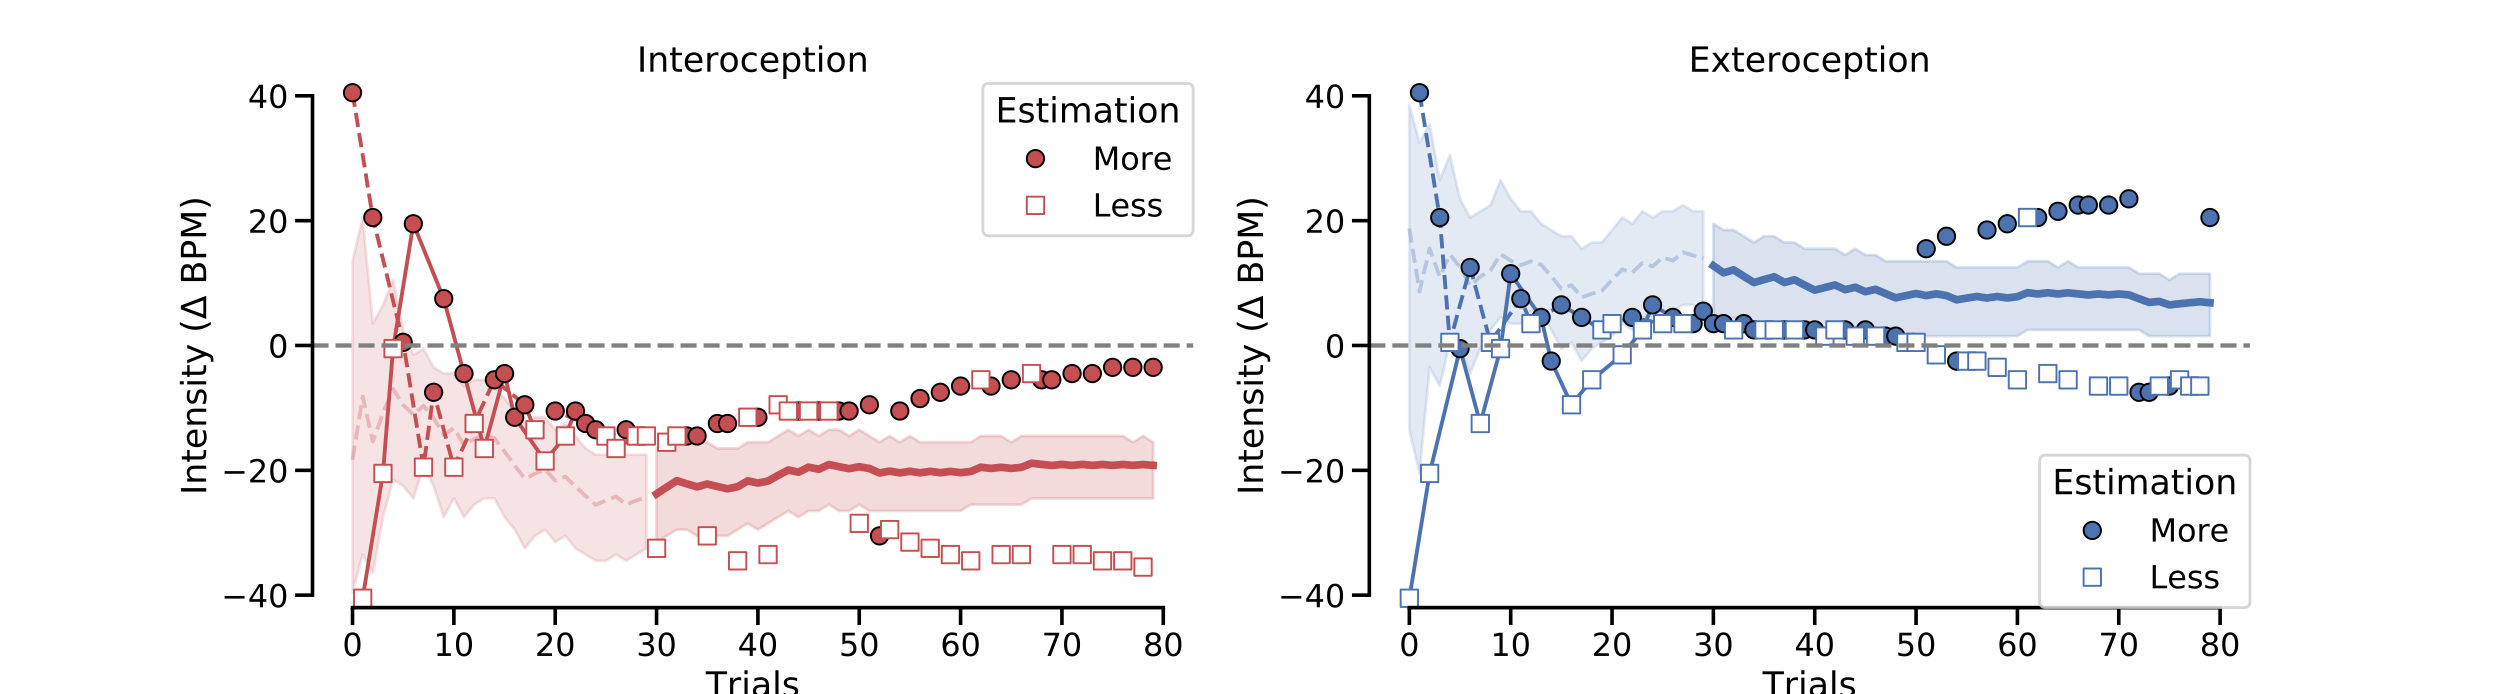 <?xml version="1.0" encoding="utf-8" standalone="no"?>
<!DOCTYPE svg PUBLIC "-//W3C//DTD SVG 1.1//EN"
  "http://www.w3.org/Graphics/SVG/1.1/DTD/svg11.dtd">
<!-- Created with matplotlib (https://matplotlib.org/) -->
<svg height="360pt" version="1.1" viewBox="0 0 1296 360" width="1296pt" xmlns="http://www.w3.org/2000/svg" xmlns:xlink="http://www.w3.org/1999/xlink">
 <defs>
  <style type="text/css">
*{stroke-linecap:butt;stroke-linejoin:round;}
  </style>
 </defs>
 <g id="figure_1">
  <g id="patch_1">
   <path d="M 0 360 
L 1296 360 
L 1296 0 
L 0 0 
z
" style="fill:#ffffff;"/>
  </g>
  <g id="axes_1">
   <g id="patch_2">
    <path d="M 162 315 
L 618.545 315 
L 618.545 43.2 
L 162 43.2 
z
" style="fill:#ffffff;"/>
   </g>
   <g id="PolyCollection_1">
    <defs>
     <path d="M 340.363 -78.975 
L 340.363 -127.511 
L 345.616 -130.746 
L 350.87 -133.982 
L 356.124 -130.746 
L 361.377 -130.746 
L 366.631 -130.746 
L 371.885 -127.511 
L 377.139 -127.511 
L 382.392 -127.511 
L 387.646 -130.746 
L 392.9 -130.746 
L 398.153 -130.746 
L 403.407 -133.982 
L 408.661 -137.218 
L 413.914 -133.982 
L 419.168 -137.218 
L 424.422 -133.982 
L 429.675 -137.218 
L 434.929 -137.218 
L 440.183 -133.982 
L 445.436 -137.218 
L 450.69 -133.982 
L 455.944 -130.746 
L 461.198 -133.982 
L 466.451 -130.746 
L 471.705 -133.982 
L 476.959 -130.746 
L 482.212 -130.746 
L 487.466 -130.746 
L 492.72 -130.746 
L 497.973 -130.746 
L 503.227 -130.746 
L 508.481 -133.982 
L 513.734 -133.982 
L 518.988 -133.982 
L 524.242 -130.746 
L 529.495 -133.982 
L 534.749 -133.982 
L 540.003 -133.982 
L 545.257 -133.982 
L 550.51 -133.982 
L 555.764 -133.982 
L 561.018 -133.982 
L 566.271 -133.982 
L 571.525 -133.982 
L 576.779 -133.982 
L 582.032 -133.982 
L 587.286 -130.746 
L 592.54 -133.982 
L 597.793 -130.746 
L 597.793 -101.625 
L 597.793 -101.625 
L 592.54 -101.625 
L 587.286 -101.625 
L 582.032 -101.625 
L 576.779 -101.625 
L 571.525 -101.625 
L 566.271 -101.625 
L 561.018 -101.625 
L 555.764 -101.625 
L 550.51 -101.625 
L 545.257 -101.625 
L 540.003 -101.625 
L 534.749 -101.625 
L 529.495 -98.389 
L 524.242 -98.389 
L 518.988 -98.389 
L 513.734 -98.389 
L 508.481 -98.389 
L 503.227 -98.389 
L 497.973 -95.154 
L 492.72 -95.154 
L 487.466 -95.154 
L 482.212 -95.154 
L 476.959 -95.154 
L 471.705 -95.154 
L 466.451 -95.154 
L 461.198 -95.154 
L 455.944 -95.154 
L 450.69 -95.154 
L 445.436 -98.389 
L 440.183 -95.154 
L 434.929 -95.154 
L 429.675 -98.389 
L 424.422 -95.154 
L 419.168 -95.154 
L 413.914 -91.918 
L 408.661 -95.154 
L 403.407 -91.918 
L 398.153 -88.682 
L 392.9 -85.446 
L 387.646 -88.682 
L 382.392 -85.446 
L 377.139 -82.211 
L 371.885 -82.211 
L 366.631 -85.446 
L 361.377 -82.211 
L 356.124 -85.446 
L 350.87 -85.446 
L 345.616 -82.211 
L 340.363 -78.975 
z
" id="mfca234ea67" style="stroke:#c44e52;stroke-opacity:0.2;stroke-width:1.5;"/>
    </defs>
    <g clip-path="url(#p73b98311b3)">
     <use style="fill:#c44e52;fill-opacity:0.2;stroke:#c44e52;stroke-opacity:0.2;stroke-width:1.5;" x="0" xlink:href="#mfca234ea67" y="360"/>
    </g>
   </g>
   <g id="PolyCollection_2">
    <defs>
     <path d="M 182.752 -53.089 
L 182.752 -224.582 
L 188.006 -247.232 
L 193.259 -192.225 
L 198.513 -201.932 
L 203.767 -214.875 
L 209.021 -188.989 
L 214.274 -176.046 
L 219.528 -179.282 
L 224.782 -169.575 
L 230.035 -166.339 
L 235.289 -166.339 
L 240.543 -159.868 
L 245.796 -163.104 
L 251.05 -163.104 
L 256.304 -159.868 
L 261.557 -153.396 
L 266.811 -146.925 
L 272.065 -140.454 
L 277.318 -143.689 
L 282.572 -143.689 
L 287.826 -137.218 
L 293.08 -140.454 
L 298.333 -133.982 
L 303.587 -127.511 
L 308.841 -124.275 
L 314.094 -124.275 
L 319.348 -127.511 
L 324.602 -124.275 
L 329.855 -124.275 
L 335.109 -124.275 
L 335.109 -75.739 
L 335.109 -75.739 
L 329.855 -72.504 
L 324.602 -69.268 
L 319.348 -72.504 
L 314.094 -69.268 
L 308.841 -69.268 
L 303.587 -72.504 
L 298.333 -75.739 
L 293.08 -82.211 
L 287.826 -78.975 
L 282.572 -85.446 
L 277.318 -82.211 
L 272.065 -75.739 
L 266.811 -85.446 
L 261.557 -91.918 
L 256.304 -101.625 
L 251.05 -101.625 
L 245.796 -98.389 
L 240.543 -91.918 
L 235.289 -101.625 
L 230.035 -91.918 
L 224.782 -108.096 
L 219.528 -117.804 
L 214.274 -101.625 
L 209.021 -108.096 
L 203.767 -111.332 
L 198.513 -91.918 
L 193.259 -62.796 
L 188.006 -72.504 
L 182.752 -53.089 
z
" id="m722f134080" style="stroke:#c44e52;stroke-opacity:0.15;stroke-width:1.5;"/>
    </defs>
    <g clip-path="url(#p73b98311b3)">
     <use style="fill:#c44e52;fill-opacity:0.15;stroke:#c44e52;stroke-opacity:0.15;stroke-width:1.5;" x="0" xlink:href="#m722f134080" y="360"/>
    </g>
   </g>
   <g id="matplotlib.axis_1">
    <g id="xtick_1">
     <g id="line2d_1">
      <defs>
       <path d="M 0 0 
L 0 9 
" id="mc816264c17" style="stroke:#000000;stroke-width:1.875;"/>
      </defs>
      <g>
       <use style="stroke:#000000;stroke-width:1.875;" x="182.752" xlink:href="#mc816264c17" y="315"/>
      </g>
     </g>
     <g id="text_1">
      <!-- 0 -->
      <defs>
       <path d="M 31.781 66.406 
Q 24.172 66.406 20.328 58.906 
Q 16.5 51.422 16.5 36.375 
Q 16.5 21.391 20.328 13.891 
Q 24.172 6.391 31.781 6.391 
Q 39.453 6.391 43.281 13.891 
Q 47.125 21.391 47.125 36.375 
Q 47.125 51.422 43.281 58.906 
Q 39.453 66.406 31.781 66.406 
z
M 31.781 74.219 
Q 44.047 74.219 50.516 64.516 
Q 56.984 54.828 56.984 36.375 
Q 56.984 17.969 50.516 8.266 
Q 44.047 -1.422 31.781 -1.422 
Q 19.531 -1.422 13.062 8.266 
Q 6.594 17.969 6.594 36.375 
Q 6.594 54.828 13.062 64.516 
Q 19.531 74.219 31.781 74.219 
z
" id="DejaVuSans-48"/>
      </defs>
      <g transform="translate(177.503 340.037)scale(0.165 -0.165)">
       <use xlink:href="#DejaVuSans-48"/>
      </g>
     </g>
    </g>
    <g id="xtick_2">
     <g id="line2d_2">
      <g>
       <use style="stroke:#000000;stroke-width:1.875;" x="235.289" xlink:href="#mc816264c17" y="315"/>
      </g>
     </g>
     <g id="text_2">
      <!-- 10 -->
      <defs>
       <path d="M 12.406 8.297 
L 28.516 8.297 
L 28.516 63.922 
L 10.984 60.406 
L 10.984 69.391 
L 28.422 72.906 
L 38.281 72.906 
L 38.281 8.297 
L 54.391 8.297 
L 54.391 0 
L 12.406 0 
z
" id="DejaVuSans-49"/>
      </defs>
      <g transform="translate(224.791 340.037)scale(0.165 -0.165)">
       <use xlink:href="#DejaVuSans-49"/>
       <use x="63.623" xlink:href="#DejaVuSans-48"/>
      </g>
     </g>
    </g>
    <g id="xtick_3">
     <g id="line2d_3">
      <g>
       <use style="stroke:#000000;stroke-width:1.875;" x="287.826" xlink:href="#mc816264c17" y="315"/>
      </g>
     </g>
     <g id="text_3">
      <!-- 20 -->
      <defs>
       <path d="M 19.188 8.297 
L 53.609 8.297 
L 53.609 0 
L 7.328 0 
L 7.328 8.297 
Q 12.938 14.109 22.625 23.891 
Q 32.328 33.688 34.812 36.531 
Q 39.547 41.844 41.422 45.531 
Q 43.312 49.219 43.312 52.781 
Q 43.312 58.594 39.234 62.25 
Q 35.156 65.922 28.609 65.922 
Q 23.969 65.922 18.812 64.312 
Q 13.672 62.703 7.812 59.422 
L 7.812 69.391 
Q 13.766 71.781 18.938 73 
Q 24.125 74.219 28.422 74.219 
Q 39.75 74.219 46.484 68.547 
Q 53.219 62.891 53.219 53.422 
Q 53.219 48.922 51.531 44.891 
Q 49.859 40.875 45.406 35.406 
Q 44.188 33.984 37.641 27.219 
Q 31.109 20.453 19.188 8.297 
z
" id="DejaVuSans-50"/>
      </defs>
      <g transform="translate(277.328 340.037)scale(0.165 -0.165)">
       <use xlink:href="#DejaVuSans-50"/>
       <use x="63.623" xlink:href="#DejaVuSans-48"/>
      </g>
     </g>
    </g>
    <g id="xtick_4">
     <g id="line2d_4">
      <g>
       <use style="stroke:#000000;stroke-width:1.875;" x="340.363" xlink:href="#mc816264c17" y="315"/>
      </g>
     </g>
     <g id="text_4">
      <!-- 30 -->
      <defs>
       <path d="M 40.578 39.312 
Q 47.656 37.797 51.625 33 
Q 55.609 28.219 55.609 21.188 
Q 55.609 10.406 48.188 4.484 
Q 40.766 -1.422 27.094 -1.422 
Q 22.516 -1.422 17.656 -0.516 
Q 12.797 0.391 7.625 2.203 
L 7.625 11.719 
Q 11.719 9.328 16.594 8.109 
Q 21.484 6.891 26.812 6.891 
Q 36.078 6.891 40.938 10.547 
Q 45.797 14.203 45.797 21.188 
Q 45.797 27.641 41.281 31.266 
Q 36.766 34.906 28.719 34.906 
L 20.219 34.906 
L 20.219 43.016 
L 29.109 43.016 
Q 36.375 43.016 40.234 45.922 
Q 44.094 48.828 44.094 54.297 
Q 44.094 59.906 40.109 62.906 
Q 36.141 65.922 28.719 65.922 
Q 24.656 65.922 20.016 65.031 
Q 15.375 64.156 9.812 62.312 
L 9.812 71.094 
Q 15.438 72.656 20.344 73.438 
Q 25.25 74.219 29.594 74.219 
Q 40.828 74.219 47.359 69.109 
Q 53.906 64.016 53.906 55.328 
Q 53.906 49.266 50.438 45.094 
Q 46.969 40.922 40.578 39.312 
z
" id="DejaVuSans-51"/>
      </defs>
      <g transform="translate(329.865 340.037)scale(0.165 -0.165)">
       <use xlink:href="#DejaVuSans-51"/>
       <use x="63.623" xlink:href="#DejaVuSans-48"/>
      </g>
     </g>
    </g>
    <g id="xtick_5">
     <g id="line2d_5">
      <g>
       <use style="stroke:#000000;stroke-width:1.875;" x="392.9" xlink:href="#mc816264c17" y="315"/>
      </g>
     </g>
     <g id="text_5">
      <!-- 40 -->
      <defs>
       <path d="M 37.797 64.312 
L 12.891 25.391 
L 37.797 25.391 
z
M 35.203 72.906 
L 47.609 72.906 
L 47.609 25.391 
L 58.016 25.391 
L 58.016 17.188 
L 47.609 17.188 
L 47.609 0 
L 37.797 0 
L 37.797 17.188 
L 4.891 17.188 
L 4.891 26.703 
z
" id="DejaVuSans-52"/>
      </defs>
      <g transform="translate(382.401 340.037)scale(0.165 -0.165)">
       <use xlink:href="#DejaVuSans-52"/>
       <use x="63.623" xlink:href="#DejaVuSans-48"/>
      </g>
     </g>
    </g>
    <g id="xtick_6">
     <g id="line2d_6">
      <g>
       <use style="stroke:#000000;stroke-width:1.875;" x="445.436" xlink:href="#mc816264c17" y="315"/>
      </g>
     </g>
     <g id="text_6">
      <!-- 50 -->
      <defs>
       <path d="M 10.797 72.906 
L 49.516 72.906 
L 49.516 64.594 
L 19.828 64.594 
L 19.828 46.734 
Q 21.969 47.469 24.109 47.828 
Q 26.266 48.188 28.422 48.188 
Q 40.625 48.188 47.75 41.5 
Q 54.891 34.812 54.891 23.391 
Q 54.891 11.625 47.562 5.094 
Q 40.234 -1.422 26.906 -1.422 
Q 22.312 -1.422 17.547 -0.641 
Q 12.797 0.141 7.719 1.703 
L 7.719 11.625 
Q 12.109 9.234 16.797 8.062 
Q 21.484 6.891 26.703 6.891 
Q 35.156 6.891 40.078 11.328 
Q 45.016 15.766 45.016 23.391 
Q 45.016 31 40.078 35.438 
Q 35.156 39.891 26.703 39.891 
Q 22.75 39.891 18.812 39.016 
Q 14.891 38.141 10.797 36.281 
z
" id="DejaVuSans-53"/>
      </defs>
      <g transform="translate(434.938 340.037)scale(0.165 -0.165)">
       <use xlink:href="#DejaVuSans-53"/>
       <use x="63.623" xlink:href="#DejaVuSans-48"/>
      </g>
     </g>
    </g>
    <g id="xtick_7">
     <g id="line2d_7">
      <g>
       <use style="stroke:#000000;stroke-width:1.875;" x="497.973" xlink:href="#mc816264c17" y="315"/>
      </g>
     </g>
     <g id="text_7">
      <!-- 60 -->
      <defs>
       <path d="M 33.016 40.375 
Q 26.375 40.375 22.484 35.828 
Q 18.609 31.297 18.609 23.391 
Q 18.609 15.531 22.484 10.953 
Q 26.375 6.391 33.016 6.391 
Q 39.656 6.391 43.531 10.953 
Q 47.406 15.531 47.406 23.391 
Q 47.406 31.297 43.531 35.828 
Q 39.656 40.375 33.016 40.375 
z
M 52.594 71.297 
L 52.594 62.312 
Q 48.875 64.062 45.094 64.984 
Q 41.312 65.922 37.594 65.922 
Q 27.828 65.922 22.672 59.328 
Q 17.531 52.734 16.797 39.406 
Q 19.672 43.656 24.016 45.922 
Q 28.375 48.188 33.594 48.188 
Q 44.578 48.188 50.953 41.516 
Q 57.328 34.859 57.328 23.391 
Q 57.328 12.156 50.688 5.359 
Q 44.047 -1.422 33.016 -1.422 
Q 20.359 -1.422 13.672 8.266 
Q 6.984 17.969 6.984 36.375 
Q 6.984 53.656 15.188 63.938 
Q 23.391 74.219 37.203 74.219 
Q 40.922 74.219 44.703 73.484 
Q 48.484 72.75 52.594 71.297 
z
" id="DejaVuSans-54"/>
      </defs>
      <g transform="translate(487.475 340.037)scale(0.165 -0.165)">
       <use xlink:href="#DejaVuSans-54"/>
       <use x="63.623" xlink:href="#DejaVuSans-48"/>
      </g>
     </g>
    </g>
    <g id="xtick_8">
     <g id="line2d_8">
      <g>
       <use style="stroke:#000000;stroke-width:1.875;" x="550.51" xlink:href="#mc816264c17" y="315"/>
      </g>
     </g>
     <g id="text_8">
      <!-- 70 -->
      <defs>
       <path d="M 8.203 72.906 
L 55.078 72.906 
L 55.078 68.703 
L 28.609 0 
L 18.312 0 
L 43.219 64.594 
L 8.203 64.594 
z
" id="DejaVuSans-55"/>
      </defs>
      <g transform="translate(540.012 340.037)scale(0.165 -0.165)">
       <use xlink:href="#DejaVuSans-55"/>
       <use x="63.623" xlink:href="#DejaVuSans-48"/>
      </g>
     </g>
    </g>
    <g id="xtick_9">
     <g id="line2d_9">
      <g>
       <use style="stroke:#000000;stroke-width:1.875;" x="603.047" xlink:href="#mc816264c17" y="315"/>
      </g>
     </g>
     <g id="text_9">
      <!-- 80 -->
      <defs>
       <path d="M 31.781 34.625 
Q 24.75 34.625 20.719 30.859 
Q 16.703 27.094 16.703 20.516 
Q 16.703 13.922 20.719 10.156 
Q 24.75 6.391 31.781 6.391 
Q 38.812 6.391 42.859 10.172 
Q 46.922 13.969 46.922 20.516 
Q 46.922 27.094 42.891 30.859 
Q 38.875 34.625 31.781 34.625 
z
M 21.922 38.812 
Q 15.578 40.375 12.031 44.719 
Q 8.5 49.078 8.5 55.328 
Q 8.5 64.062 14.719 69.141 
Q 20.953 74.219 31.781 74.219 
Q 42.672 74.219 48.875 69.141 
Q 55.078 64.062 55.078 55.328 
Q 55.078 49.078 51.531 44.719 
Q 48 40.375 41.703 38.812 
Q 48.828 37.156 52.797 32.312 
Q 56.781 27.484 56.781 20.516 
Q 56.781 9.906 50.312 4.234 
Q 43.844 -1.422 31.781 -1.422 
Q 19.734 -1.422 13.25 4.234 
Q 6.781 9.906 6.781 20.516 
Q 6.781 27.484 10.781 32.312 
Q 14.797 37.156 21.922 38.812 
z
M 18.312 54.391 
Q 18.312 48.734 21.844 45.562 
Q 25.391 42.391 31.781 42.391 
Q 38.141 42.391 41.719 45.562 
Q 45.312 48.734 45.312 54.391 
Q 45.312 60.062 41.719 63.234 
Q 38.141 66.406 31.781 66.406 
Q 25.391 66.406 21.844 63.234 
Q 18.312 60.062 18.312 54.391 
z
" id="DejaVuSans-56"/>
      </defs>
      <g transform="translate(592.549 340.037)scale(0.165 -0.165)">
       <use xlink:href="#DejaVuSans-56"/>
       <use x="63.623" xlink:href="#DejaVuSans-48"/>
      </g>
     </g>
    </g>
    <g id="text_10">
     <!-- Trials -->
     <defs>
      <path d="M -0.297 72.906 
L 61.375 72.906 
L 61.375 64.594 
L 35.5 64.594 
L 35.5 0 
L 25.594 0 
L 25.594 64.594 
L -0.297 64.594 
z
" id="DejaVuSans-84"/>
      <path d="M 41.109 46.297 
Q 39.594 47.172 37.812 47.578 
Q 36.031 48 33.891 48 
Q 26.266 48 22.188 43.047 
Q 18.109 38.094 18.109 28.812 
L 18.109 0 
L 9.078 0 
L 9.078 54.688 
L 18.109 54.688 
L 18.109 46.188 
Q 20.953 51.172 25.484 53.578 
Q 30.031 56 36.531 56 
Q 37.453 56 38.578 55.875 
Q 39.703 55.766 41.062 55.516 
z
" id="DejaVuSans-114"/>
      <path d="M 9.422 54.688 
L 18.406 54.688 
L 18.406 0 
L 9.422 0 
z
M 9.422 75.984 
L 18.406 75.984 
L 18.406 64.594 
L 9.422 64.594 
z
" id="DejaVuSans-105"/>
      <path d="M 34.281 27.484 
Q 23.391 27.484 19.188 25 
Q 14.984 22.516 14.984 16.5 
Q 14.984 11.719 18.141 8.906 
Q 21.297 6.109 26.703 6.109 
Q 34.188 6.109 38.703 11.406 
Q 43.219 16.703 43.219 25.484 
L 43.219 27.484 
z
M 52.203 31.203 
L 52.203 0 
L 43.219 0 
L 43.219 8.297 
Q 40.141 3.328 35.547 0.953 
Q 30.953 -1.422 24.312 -1.422 
Q 15.922 -1.422 10.953 3.297 
Q 6 8.016 6 15.922 
Q 6 25.141 12.172 29.828 
Q 18.359 34.516 30.609 34.516 
L 43.219 34.516 
L 43.219 35.406 
Q 43.219 41.609 39.141 45 
Q 35.062 48.391 27.688 48.391 
Q 23 48.391 18.547 47.266 
Q 14.109 46.141 10.016 43.891 
L 10.016 52.203 
Q 14.938 54.109 19.578 55.047 
Q 24.219 56 28.609 56 
Q 40.484 56 46.344 49.844 
Q 52.203 43.703 52.203 31.203 
z
" id="DejaVuSans-97"/>
      <path d="M 9.422 75.984 
L 18.406 75.984 
L 18.406 0 
L 9.422 0 
z
" id="DejaVuSans-108"/>
      <path d="M 44.281 53.078 
L 44.281 44.578 
Q 40.484 46.531 36.375 47.5 
Q 32.281 48.484 27.875 48.484 
Q 21.188 48.484 17.844 46.438 
Q 14.5 44.391 14.5 40.281 
Q 14.5 37.156 16.891 35.375 
Q 19.281 33.594 26.516 31.984 
L 29.594 31.297 
Q 39.156 29.25 43.188 25.516 
Q 47.219 21.781 47.219 15.094 
Q 47.219 7.469 41.188 3.016 
Q 35.156 -1.422 24.609 -1.422 
Q 20.219 -1.422 15.453 -0.562 
Q 10.688 0.297 5.422 2 
L 5.422 11.281 
Q 10.406 8.688 15.234 7.391 
Q 20.062 6.109 24.812 6.109 
Q 31.156 6.109 34.562 8.281 
Q 37.984 10.453 37.984 14.406 
Q 37.984 18.062 35.516 20.016 
Q 33.062 21.969 24.703 23.781 
L 21.578 24.516 
Q 13.234 26.266 9.516 29.906 
Q 5.812 33.547 5.812 39.891 
Q 5.812 47.609 11.281 51.797 
Q 16.75 56 26.812 56 
Q 31.781 56 36.172 55.266 
Q 40.578 54.547 44.281 53.078 
z
" id="DejaVuSans-115"/>
     </defs>
     <g transform="translate(365.891 361.146)scale(0.18 -0.18)">
      <use xlink:href="#DejaVuSans-84"/>
      <use x="60.865" xlink:href="#DejaVuSans-114"/>
      <use x="101.979" xlink:href="#DejaVuSans-105"/>
      <use x="129.762" xlink:href="#DejaVuSans-97"/>
      <use x="191.041" xlink:href="#DejaVuSans-108"/>
      <use x="218.824" xlink:href="#DejaVuSans-115"/>
     </g>
    </g>
   </g>
   <g id="matplotlib.axis_2">
    <g id="ytick_1">
     <g id="line2d_10">
      <defs>
       <path d="M 0 0 
L -9 0 
" id="me9ef910c2e" style="stroke:#000000;stroke-width:1.875;"/>
      </defs>
      <g>
       <use style="stroke:#000000;stroke-width:1.875;" x="162" xlink:href="#me9ef910c2e" y="308.529"/>
      </g>
     </g>
     <g id="text_11">
      <!-- −40 -->
      <defs>
       <path d="M 10.594 35.5 
L 73.188 35.5 
L 73.188 27.203 
L 10.594 27.203 
z
" id="DejaVuSans-8722"/>
      </defs>
      <g transform="translate(114.677 314.797)scale(0.165 -0.165)">
       <use xlink:href="#DejaVuSans-8722"/>
       <use x="83.789" xlink:href="#DejaVuSans-52"/>
       <use x="147.412" xlink:href="#DejaVuSans-48"/>
      </g>
     </g>
    </g>
    <g id="ytick_2">
     <g id="line2d_11">
      <g>
       <use style="stroke:#000000;stroke-width:1.875;" x="162" xlink:href="#me9ef910c2e" y="243.814"/>
      </g>
     </g>
     <g id="text_12">
      <!-- −20 -->
      <g transform="translate(114.677 250.083)scale(0.165 -0.165)">
       <use xlink:href="#DejaVuSans-8722"/>
       <use x="83.789" xlink:href="#DejaVuSans-50"/>
       <use x="147.412" xlink:href="#DejaVuSans-48"/>
      </g>
     </g>
    </g>
    <g id="ytick_3">
     <g id="line2d_12">
      <g>
       <use style="stroke:#000000;stroke-width:1.875;" x="162" xlink:href="#me9ef910c2e" y="179.1"/>
      </g>
     </g>
     <g id="text_13">
      <!-- 0 -->
      <g transform="translate(139.002 185.369)scale(0.165 -0.165)">
       <use xlink:href="#DejaVuSans-48"/>
      </g>
     </g>
    </g>
    <g id="ytick_4">
     <g id="line2d_13">
      <g>
       <use style="stroke:#000000;stroke-width:1.875;" x="162" xlink:href="#me9ef910c2e" y="114.386"/>
      </g>
     </g>
     <g id="text_14">
      <!-- 20 -->
      <g transform="translate(128.504 120.654)scale(0.165 -0.165)">
       <use xlink:href="#DejaVuSans-50"/>
       <use x="63.623" xlink:href="#DejaVuSans-48"/>
      </g>
     </g>
    </g>
    <g id="ytick_5">
     <g id="line2d_14">
      <g>
       <use style="stroke:#000000;stroke-width:1.875;" x="162" xlink:href="#me9ef910c2e" y="49.671"/>
      </g>
     </g>
     <g id="text_15">
      <!-- 40 -->
      <g transform="translate(128.504 55.94)scale(0.165 -0.165)">
       <use xlink:href="#DejaVuSans-52"/>
       <use x="63.623" xlink:href="#DejaVuSans-48"/>
      </g>
     </g>
    </g>
    <g id="text_16">
     <!-- Intensity ($\Delta$ BPM) -->
     <defs>
      <path d="M 9.812 72.906 
L 19.672 72.906 
L 19.672 0 
L 9.812 0 
z
" id="DejaVuSans-73"/>
      <path d="M 54.891 33.016 
L 54.891 0 
L 45.906 0 
L 45.906 32.719 
Q 45.906 40.484 42.875 44.328 
Q 39.844 48.188 33.797 48.188 
Q 26.516 48.188 22.312 43.547 
Q 18.109 38.922 18.109 30.906 
L 18.109 0 
L 9.078 0 
L 9.078 54.688 
L 18.109 54.688 
L 18.109 46.188 
Q 21.344 51.125 25.703 53.562 
Q 30.078 56 35.797 56 
Q 45.219 56 50.047 50.172 
Q 54.891 44.344 54.891 33.016 
z
" id="DejaVuSans-110"/>
      <path d="M 18.312 70.219 
L 18.312 54.688 
L 36.812 54.688 
L 36.812 47.703 
L 18.312 47.703 
L 18.312 18.016 
Q 18.312 11.328 20.141 9.422 
Q 21.969 7.516 27.594 7.516 
L 36.812 7.516 
L 36.812 0 
L 27.594 0 
Q 17.188 0 13.234 3.875 
Q 9.281 7.766 9.281 18.016 
L 9.281 47.703 
L 2.688 47.703 
L 2.688 54.688 
L 9.281 54.688 
L 9.281 70.219 
z
" id="DejaVuSans-116"/>
      <path d="M 56.203 29.594 
L 56.203 25.203 
L 14.891 25.203 
Q 15.484 15.922 20.484 11.062 
Q 25.484 6.203 34.422 6.203 
Q 39.594 6.203 44.453 7.469 
Q 49.312 8.734 54.109 11.281 
L 54.109 2.781 
Q 49.266 0.734 44.188 -0.344 
Q 39.109 -1.422 33.891 -1.422 
Q 20.797 -1.422 13.156 6.188 
Q 5.516 13.812 5.516 26.812 
Q 5.516 40.234 12.766 48.109 
Q 20.016 56 32.328 56 
Q 43.359 56 49.781 48.891 
Q 56.203 41.797 56.203 29.594 
z
M 47.219 32.234 
Q 47.125 39.594 43.094 43.984 
Q 39.062 48.391 32.422 48.391 
Q 24.906 48.391 20.391 44.141 
Q 15.875 39.891 15.188 32.172 
z
" id="DejaVuSans-101"/>
      <path d="M 32.172 -5.078 
Q 28.375 -14.844 24.75 -17.812 
Q 21.141 -20.797 15.094 -20.797 
L 7.906 -20.797 
L 7.906 -13.281 
L 13.188 -13.281 
Q 16.891 -13.281 18.938 -11.516 
Q 21 -9.766 23.484 -3.219 
L 25.094 0.875 
L 2.984 54.688 
L 12.5 54.688 
L 29.594 11.922 
L 46.688 54.688 
L 56.203 54.688 
z
" id="DejaVuSans-121"/>
      <path id="DejaVuSans-32"/>
      <path d="M 31 75.875 
Q 24.469 64.656 21.281 53.656 
Q 18.109 42.672 18.109 31.391 
Q 18.109 20.125 21.312 9.062 
Q 24.516 -2 31 -13.188 
L 23.188 -13.188 
Q 15.875 -1.703 12.234 9.375 
Q 8.594 20.453 8.594 31.391 
Q 8.594 42.281 12.203 53.312 
Q 15.828 64.359 23.188 75.875 
z
" id="DejaVuSans-40"/>
      <path d="M 34.188 63.188 
L 14.156 8.203 
L 54.25 8.203 
z
M 0.781 0 
L 28.609 72.906 
L 39.797 72.906 
L 67.578 0 
z
" id="DejaVuSans-916"/>
      <path d="M 19.672 34.812 
L 19.672 8.109 
L 35.5 8.109 
Q 43.453 8.109 47.281 11.406 
Q 51.125 14.703 51.125 21.484 
Q 51.125 28.328 47.281 31.562 
Q 43.453 34.812 35.5 34.812 
z
M 19.672 64.797 
L 19.672 42.828 
L 34.281 42.828 
Q 41.5 42.828 45.031 45.531 
Q 48.578 48.25 48.578 53.812 
Q 48.578 59.328 45.031 62.062 
Q 41.5 64.797 34.281 64.797 
z
M 9.812 72.906 
L 35.016 72.906 
Q 46.297 72.906 52.391 68.219 
Q 58.5 63.531 58.5 54.891 
Q 58.5 48.188 55.375 44.234 
Q 52.25 40.281 46.188 39.312 
Q 53.469 37.75 57.5 32.781 
Q 61.531 27.828 61.531 20.406 
Q 61.531 10.641 54.891 5.312 
Q 48.25 0 35.984 0 
L 9.812 0 
z
" id="DejaVuSans-66"/>
      <path d="M 19.672 64.797 
L 19.672 37.406 
L 32.078 37.406 
Q 38.969 37.406 42.719 40.969 
Q 46.484 44.531 46.484 51.125 
Q 46.484 57.672 42.719 61.234 
Q 38.969 64.797 32.078 64.797 
z
M 9.812 72.906 
L 32.078 72.906 
Q 44.344 72.906 50.609 67.359 
Q 56.891 61.812 56.891 51.125 
Q 56.891 40.328 50.609 34.812 
Q 44.344 29.297 32.078 29.297 
L 19.672 29.297 
L 19.672 0 
L 9.812 0 
z
" id="DejaVuSans-80"/>
      <path d="M 9.812 72.906 
L 24.516 72.906 
L 43.109 23.297 
L 61.812 72.906 
L 76.516 72.906 
L 76.516 0 
L 66.891 0 
L 66.891 64.016 
L 48.094 14.016 
L 38.188 14.016 
L 19.391 64.016 
L 19.391 0 
L 9.812 0 
z
" id="DejaVuSans-77"/>
      <path d="M 8.016 75.875 
L 15.828 75.875 
Q 23.141 64.359 26.781 53.312 
Q 30.422 42.281 30.422 31.391 
Q 30.422 20.453 26.781 9.375 
Q 23.141 -1.703 15.828 -13.188 
L 8.016 -13.188 
Q 14.5 -2 17.703 9.062 
Q 20.906 20.125 20.906 31.391 
Q 20.906 42.672 17.703 53.656 
Q 14.5 64.656 8.016 75.875 
z
" id="DejaVuSans-41"/>
     </defs>
     <g transform="translate(106.897 256.59)rotate(-90)scale(0.18 -0.18)">
      <use transform="translate(0 0.016)" xlink:href="#DejaVuSans-73"/>
      <use transform="translate(29.492 0.016)" xlink:href="#DejaVuSans-110"/>
      <use transform="translate(92.871 0.016)" xlink:href="#DejaVuSans-116"/>
      <use transform="translate(132.08 0.016)" xlink:href="#DejaVuSans-101"/>
      <use transform="translate(193.604 0.016)" xlink:href="#DejaVuSans-110"/>
      <use transform="translate(256.982 0.016)" xlink:href="#DejaVuSans-115"/>
      <use transform="translate(309.082 0.016)" xlink:href="#DejaVuSans-105"/>
      <use transform="translate(336.865 0.016)" xlink:href="#DejaVuSans-116"/>
      <use transform="translate(376.074 0.016)" xlink:href="#DejaVuSans-121"/>
      <use transform="translate(435.254 0.016)" xlink:href="#DejaVuSans-32"/>
      <use transform="translate(467.041 0.016)" xlink:href="#DejaVuSans-40"/>
      <use transform="translate(506.055 0.016)" xlink:href="#DejaVuSans-916"/>
      <use transform="translate(574.463 0.016)" xlink:href="#DejaVuSans-32"/>
      <use transform="translate(606.25 0.016)" xlink:href="#DejaVuSans-66"/>
      <use transform="translate(674.854 0.016)" xlink:href="#DejaVuSans-80"/>
      <use transform="translate(735.156 0.016)" xlink:href="#DejaVuSans-77"/>
      <use transform="translate(821.436 0.016)" xlink:href="#DejaVuSans-41"/>
     </g>
    </g>
   </g>
   <g id="line2d_15">
    <path clip-path="url(#p73b98311b3)" d="M 182.752 48.054 
L 193.259 112.768 
L 209.021 177.482 
L 219.528 242.196 
L 224.782 203.368 
L 235.289 242.196 
L 245.796 219.546 
L 256.304 196.896 
L 272.065 209.839 
L 277.318 222.782 
L 287.826 213.075 
L 303.587 219.546 
L 314.094 226.018 
L 324.602 222.782 
L 335.109 226.018 
" style="fill:none;stroke:#c44e52;stroke-dasharray:7.4,3.2;stroke-dashoffset:0;stroke-width:2;"/>
   </g>
   <g id="line2d_16">
    <path clip-path="url(#p73b98311b3)" d="M 188.006 310.146 
L 198.513 245.432 
L 203.767 180.718 
L 214.274 116.004 
L 230.035 154.832 
L 240.543 193.661 
L 251.05 232.489 
L 261.557 193.661 
L 266.811 216.311 
L 282.572 238.961 
L 293.08 226.018 
L 298.333 213.075 
L 308.841 222.782 
L 319.348 232.489 
L 329.855 226.018 
" style="fill:none;stroke:#c44e52;stroke-linecap:square;stroke-width:2;"/>
   </g>
   <g id="line2d_17">
    <defs>
     <path d="M 0 4.5 
C 1.193 4.5 2.338 4.026 3.182 3.182 
C 4.026 2.338 4.5 1.193 4.5 0 
C 4.5 -1.193 4.026 -2.338 3.182 -3.182 
C 2.338 -4.026 1.193 -4.5 0 -4.5 
C -1.193 -4.5 -2.338 -4.026 -3.182 -3.182 
C -4.026 -2.338 -4.5 -1.193 -4.5 0 
C -4.5 1.193 -4.026 2.338 -3.182 3.182 
C -2.338 4.026 -1.193 4.5 0 4.5 
z
" id="mce4e2a2198" style="stroke:#000000;"/>
    </defs>
    <g clip-path="url(#p73b98311b3)">
     <use style="fill:#c44e52;stroke:#000000;" x="182.752" xlink:href="#mce4e2a2198" y="48.054"/>
     <use style="fill:#c44e52;stroke:#000000;" x="193.259" xlink:href="#mce4e2a2198" y="112.768"/>
     <use style="fill:#c44e52;stroke:#000000;" x="209.021" xlink:href="#mce4e2a2198" y="177.482"/>
     <use style="fill:#c44e52;stroke:#000000;" x="214.274" xlink:href="#mce4e2a2198" y="116.004"/>
     <use style="fill:#c44e52;stroke:#000000;" x="224.782" xlink:href="#mce4e2a2198" y="203.368"/>
     <use style="fill:#c44e52;stroke:#000000;" x="230.035" xlink:href="#mce4e2a2198" y="154.832"/>
     <use style="fill:#c44e52;stroke:#000000;" x="240.543" xlink:href="#mce4e2a2198" y="193.661"/>
     <use style="fill:#c44e52;stroke:#000000;" x="256.304" xlink:href="#mce4e2a2198" y="196.896"/>
     <use style="fill:#c44e52;stroke:#000000;" x="261.557" xlink:href="#mce4e2a2198" y="193.661"/>
     <use style="fill:#c44e52;stroke:#000000;" x="266.811" xlink:href="#mce4e2a2198" y="216.311"/>
     <use style="fill:#c44e52;stroke:#000000;" x="272.065" xlink:href="#mce4e2a2198" y="209.839"/>
     <use style="fill:#c44e52;stroke:#000000;" x="287.826" xlink:href="#mce4e2a2198" y="213.075"/>
     <use style="fill:#c44e52;stroke:#000000;" x="298.333" xlink:href="#mce4e2a2198" y="213.075"/>
     <use style="fill:#c44e52;stroke:#000000;" x="303.587" xlink:href="#mce4e2a2198" y="219.546"/>
     <use style="fill:#c44e52;stroke:#000000;" x="308.841" xlink:href="#mce4e2a2198" y="222.782"/>
     <use style="fill:#c44e52;stroke:#000000;" x="324.602" xlink:href="#mce4e2a2198" y="222.782"/>
     <use style="fill:#c44e52;stroke:#000000;" x="356.124" xlink:href="#mce4e2a2198" y="226.018"/>
     <use style="fill:#c44e52;stroke:#000000;" x="361.377" xlink:href="#mce4e2a2198" y="226.018"/>
     <use style="fill:#c44e52;stroke:#000000;" x="371.885" xlink:href="#mce4e2a2198" y="219.546"/>
     <use style="fill:#c44e52;stroke:#000000;" x="377.139" xlink:href="#mce4e2a2198" y="219.546"/>
     <use style="fill:#c44e52;stroke:#000000;" x="392.9" xlink:href="#mce4e2a2198" y="216.311"/>
     <use style="fill:#c44e52;stroke:#000000;" x="413.914" xlink:href="#mce4e2a2198" y="213.075"/>
     <use style="fill:#c44e52;stroke:#000000;" x="424.422" xlink:href="#mce4e2a2198" y="213.075"/>
     <use style="fill:#c44e52;stroke:#000000;" x="434.929" xlink:href="#mce4e2a2198" y="213.075"/>
     <use style="fill:#c44e52;stroke:#000000;" x="440.183" xlink:href="#mce4e2a2198" y="213.075"/>
     <use style="fill:#c44e52;stroke:#000000;" x="450.69" xlink:href="#mce4e2a2198" y="209.839"/>
     <use style="fill:#c44e52;stroke:#000000;" x="455.944" xlink:href="#mce4e2a2198" y="277.789"/>
     <use style="fill:#c44e52;stroke:#000000;" x="466.451" xlink:href="#mce4e2a2198" y="213.075"/>
     <use style="fill:#c44e52;stroke:#000000;" x="476.959" xlink:href="#mce4e2a2198" y="206.604"/>
     <use style="fill:#c44e52;stroke:#000000;" x="487.466" xlink:href="#mce4e2a2198" y="203.368"/>
     <use style="fill:#c44e52;stroke:#000000;" x="497.973" xlink:href="#mce4e2a2198" y="200.132"/>
     <use style="fill:#c44e52;stroke:#000000;" x="513.734" xlink:href="#mce4e2a2198" y="200.132"/>
     <use style="fill:#c44e52;stroke:#000000;" x="524.242" xlink:href="#mce4e2a2198" y="196.896"/>
     <use style="fill:#c44e52;stroke:#000000;" x="540.003" xlink:href="#mce4e2a2198" y="196.896"/>
     <use style="fill:#c44e52;stroke:#000000;" x="545.257" xlink:href="#mce4e2a2198" y="196.896"/>
     <use style="fill:#c44e52;stroke:#000000;" x="555.764" xlink:href="#mce4e2a2198" y="193.661"/>
     <use style="fill:#c44e52;stroke:#000000;" x="566.271" xlink:href="#mce4e2a2198" y="193.661"/>
     <use style="fill:#c44e52;stroke:#000000;" x="576.779" xlink:href="#mce4e2a2198" y="190.425"/>
     <use style="fill:#c44e52;stroke:#000000;" x="587.286" xlink:href="#mce4e2a2198" y="190.425"/>
     <use style="fill:#c44e52;stroke:#000000;" x="597.793" xlink:href="#mce4e2a2198" y="190.425"/>
    </g>
   </g>
   <g id="line2d_18">
    <defs>
     <path d="M -4.5 4.5 
L 4.5 4.5 
L 4.5 -4.5 
L -4.5 -4.5 
z
" id="m4449c9b336" style="stroke:#c44e52;stroke-linejoin:miter;"/>
    </defs>
    <g clip-path="url(#p73b98311b3)">
     <use style="fill:#ffffff;stroke:#c44e52;stroke-linejoin:miter;" x="188.006" xlink:href="#m4449c9b336" y="310.146"/>
     <use style="fill:#ffffff;stroke:#c44e52;stroke-linejoin:miter;" x="198.513" xlink:href="#m4449c9b336" y="245.432"/>
     <use style="fill:#ffffff;stroke:#c44e52;stroke-linejoin:miter;" x="203.767" xlink:href="#m4449c9b336" y="180.718"/>
     <use style="fill:#ffffff;stroke:#c44e52;stroke-linejoin:miter;" x="219.528" xlink:href="#m4449c9b336" y="242.196"/>
     <use style="fill:#ffffff;stroke:#c44e52;stroke-linejoin:miter;" x="235.289" xlink:href="#m4449c9b336" y="242.196"/>
     <use style="fill:#ffffff;stroke:#c44e52;stroke-linejoin:miter;" x="245.796" xlink:href="#m4449c9b336" y="219.546"/>
     <use style="fill:#ffffff;stroke:#c44e52;stroke-linejoin:miter;" x="251.05" xlink:href="#m4449c9b336" y="232.489"/>
     <use style="fill:#ffffff;stroke:#c44e52;stroke-linejoin:miter;" x="277.318" xlink:href="#m4449c9b336" y="222.782"/>
     <use style="fill:#ffffff;stroke:#c44e52;stroke-linejoin:miter;" x="282.572" xlink:href="#m4449c9b336" y="238.961"/>
     <use style="fill:#ffffff;stroke:#c44e52;stroke-linejoin:miter;" x="293.08" xlink:href="#m4449c9b336" y="226.018"/>
     <use style="fill:#ffffff;stroke:#c44e52;stroke-linejoin:miter;" x="314.094" xlink:href="#m4449c9b336" y="226.018"/>
     <use style="fill:#ffffff;stroke:#c44e52;stroke-linejoin:miter;" x="319.348" xlink:href="#m4449c9b336" y="232.489"/>
     <use style="fill:#ffffff;stroke:#c44e52;stroke-linejoin:miter;" x="329.855" xlink:href="#m4449c9b336" y="226.018"/>
     <use style="fill:#ffffff;stroke:#c44e52;stroke-linejoin:miter;" x="335.109" xlink:href="#m4449c9b336" y="226.018"/>
     <use style="fill:#ffffff;stroke:#c44e52;stroke-linejoin:miter;" x="340.363" xlink:href="#m4449c9b336" y="284.261"/>
     <use style="fill:#ffffff;stroke:#c44e52;stroke-linejoin:miter;" x="345.616" xlink:href="#m4449c9b336" y="229.254"/>
     <use style="fill:#ffffff;stroke:#c44e52;stroke-linejoin:miter;" x="350.87" xlink:href="#m4449c9b336" y="226.018"/>
     <use style="fill:#ffffff;stroke:#c44e52;stroke-linejoin:miter;" x="366.631" xlink:href="#m4449c9b336" y="277.789"/>
     <use style="fill:#ffffff;stroke:#c44e52;stroke-linejoin:miter;" x="382.392" xlink:href="#m4449c9b336" y="290.732"/>
     <use style="fill:#ffffff;stroke:#c44e52;stroke-linejoin:miter;" x="387.646" xlink:href="#m4449c9b336" y="216.311"/>
     <use style="fill:#ffffff;stroke:#c44e52;stroke-linejoin:miter;" x="398.153" xlink:href="#m4449c9b336" y="287.496"/>
     <use style="fill:#ffffff;stroke:#c44e52;stroke-linejoin:miter;" x="403.407" xlink:href="#m4449c9b336" y="209.839"/>
     <use style="fill:#ffffff;stroke:#c44e52;stroke-linejoin:miter;" x="408.661" xlink:href="#m4449c9b336" y="213.075"/>
     <use style="fill:#ffffff;stroke:#c44e52;stroke-linejoin:miter;" x="419.168" xlink:href="#m4449c9b336" y="213.075"/>
     <use style="fill:#ffffff;stroke:#c44e52;stroke-linejoin:miter;" x="429.675" xlink:href="#m4449c9b336" y="213.075"/>
     <use style="fill:#ffffff;stroke:#c44e52;stroke-linejoin:miter;" x="445.436" xlink:href="#m4449c9b336" y="271.318"/>
     <use style="fill:#ffffff;stroke:#c44e52;stroke-linejoin:miter;" x="461.198" xlink:href="#m4449c9b336" y="274.554"/>
     <use style="fill:#ffffff;stroke:#c44e52;stroke-linejoin:miter;" x="471.705" xlink:href="#m4449c9b336" y="281.025"/>
     <use style="fill:#ffffff;stroke:#c44e52;stroke-linejoin:miter;" x="482.212" xlink:href="#m4449c9b336" y="284.261"/>
     <use style="fill:#ffffff;stroke:#c44e52;stroke-linejoin:miter;" x="492.72" xlink:href="#m4449c9b336" y="287.496"/>
     <use style="fill:#ffffff;stroke:#c44e52;stroke-linejoin:miter;" x="503.227" xlink:href="#m4449c9b336" y="290.732"/>
     <use style="fill:#ffffff;stroke:#c44e52;stroke-linejoin:miter;" x="508.481" xlink:href="#m4449c9b336" y="196.896"/>
     <use style="fill:#ffffff;stroke:#c44e52;stroke-linejoin:miter;" x="518.988" xlink:href="#m4449c9b336" y="287.496"/>
     <use style="fill:#ffffff;stroke:#c44e52;stroke-linejoin:miter;" x="529.495" xlink:href="#m4449c9b336" y="287.496"/>
     <use style="fill:#ffffff;stroke:#c44e52;stroke-linejoin:miter;" x="534.749" xlink:href="#m4449c9b336" y="193.661"/>
     <use style="fill:#ffffff;stroke:#c44e52;stroke-linejoin:miter;" x="550.51" xlink:href="#m4449c9b336" y="287.496"/>
     <use style="fill:#ffffff;stroke:#c44e52;stroke-linejoin:miter;" x="561.018" xlink:href="#m4449c9b336" y="287.496"/>
     <use style="fill:#ffffff;stroke:#c44e52;stroke-linejoin:miter;" x="571.525" xlink:href="#m4449c9b336" y="290.732"/>
     <use style="fill:#ffffff;stroke:#c44e52;stroke-linejoin:miter;" x="582.032" xlink:href="#m4449c9b336" y="290.732"/>
     <use style="fill:#ffffff;stroke:#c44e52;stroke-linejoin:miter;" x="592.54" xlink:href="#m4449c9b336" y="293.968"/>
    </g>
   </g>
   <g id="line2d_19">
    <path clip-path="url(#p73b98311b3)" d="M 340.363 256.024 
L 345.616 252.559 
L 350.87 249.188 
L 356.124 250.84 
L 361.377 252.382 
L 366.631 250.913 
L 371.885 252.199 
L 377.139 253.405 
L 382.392 252.326 
L 387.646 249.27 
L 392.9 250.4 
L 398.153 249.392 
L 403.407 246.409 
L 408.661 243.651 
L 413.914 244.769 
L 419.168 242.177 
L 424.422 243.281 
L 429.675 240.837 
L 434.929 241.925 
L 440.183 242.961 
L 445.436 241.945 
L 450.69 242.879 
L 455.944 245.188 
L 461.198 244.238 
L 466.451 245.135 
L 471.705 244.327 
L 476.959 245.088 
L 482.212 244.361 
L 487.466 245.043 
L 492.72 244.391 
L 497.973 245.002 
L 503.227 244.419 
L 508.481 242.201 
L 513.734 242.828 
L 518.988 242.249 
L 524.242 242.812 
L 529.495 242.257 
L 534.749 240.145 
L 540.003 240.724 
L 545.257 241.281 
L 550.51 240.762 
L 555.764 241.263 
L 561.018 240.764 
L 566.271 241.245 
L 571.525 240.799 
L 576.779 241.229 
L 582.032 240.801 
L 587.286 241.213 
L 592.54 240.832 
L 597.793 241.228 
" style="fill:none;stroke:#c44e52;stroke-linecap:square;stroke-width:4;"/>
   </g>
   <g id="line2d_20">
    <path clip-path="url(#p73b98311b3)" d="M 182.752 238.32 
L 188.006 205.604 
L 193.259 228.854 
L 198.513 214.246 
L 203.767 201.668 
L 209.021 209.959 
L 214.274 214.904 
L 219.528 210.34 
L 224.782 216.717 
L 230.035 225.414 
L 235.289 221.93 
L 240.543 230.608 
L 245.796 227.56 
L 251.05 225.195 
L 256.304 227.172 
L 261.557 234.159 
L 266.811 241.277 
L 272.065 248.138 
L 277.318 245.577 
L 282.572 243.348 
L 287.826 249.135 
L 293.08 247.045 
L 298.333 252.299 
L 303.587 257.113 
L 308.841 261.7 
L 314.094 259.476 
L 319.348 257.443 
L 324.602 261.466 
L 329.855 259.505 
L 335.109 257.697 
" style="fill:none;stroke:#c44e52;stroke-dasharray:7.4,3.2;stroke-dashoffset:0;stroke-opacity:0.3;stroke-width:2;"/>
   </g>
   <g id="line2d_21">
    <path clip-path="url(#p73b98311b3)" d="M 162 179.1 
L 618.545 179.1 
" style="fill:none;stroke:#808080;stroke-dasharray:8.325,3.6;stroke-dashoffset:0;stroke-width:2.25;"/>
   </g>
   <g id="patch_3">
    <path d="M 162 308.529 
L 162 49.671 
" style="fill:none;stroke:#000000;stroke-linecap:square;stroke-linejoin:miter;stroke-width:1.875;"/>
   </g>
   <g id="patch_4">
    <path d="M 182.752 315 
L 603.047 315 
" style="fill:none;stroke:#000000;stroke-linecap:square;stroke-linejoin:miter;stroke-width:1.875;"/>
   </g>
   <g id="text_17">
    <!-- Interoception -->
    <defs>
     <path d="M 30.609 48.391 
Q 23.391 48.391 19.188 42.75 
Q 14.984 37.109 14.984 27.297 
Q 14.984 17.484 19.156 11.844 
Q 23.344 6.203 30.609 6.203 
Q 37.797 6.203 41.984 11.859 
Q 46.188 17.531 46.188 27.297 
Q 46.188 37.016 41.984 42.703 
Q 37.797 48.391 30.609 48.391 
z
M 30.609 56 
Q 42.328 56 49.016 48.375 
Q 55.719 40.766 55.719 27.297 
Q 55.719 13.875 49.016 6.219 
Q 42.328 -1.422 30.609 -1.422 
Q 18.844 -1.422 12.172 6.219 
Q 5.516 13.875 5.516 27.297 
Q 5.516 40.766 12.172 48.375 
Q 18.844 56 30.609 56 
z
" id="DejaVuSans-111"/>
     <path d="M 48.781 52.594 
L 48.781 44.188 
Q 44.969 46.297 41.141 47.344 
Q 37.312 48.391 33.406 48.391 
Q 24.656 48.391 19.812 42.844 
Q 14.984 37.312 14.984 27.297 
Q 14.984 17.281 19.812 11.734 
Q 24.656 6.203 33.406 6.203 
Q 37.312 6.203 41.141 7.25 
Q 44.969 8.297 48.781 10.406 
L 48.781 2.094 
Q 45.016 0.344 40.984 -0.531 
Q 36.969 -1.422 32.422 -1.422 
Q 20.062 -1.422 12.781 6.344 
Q 5.516 14.109 5.516 27.297 
Q 5.516 40.672 12.859 48.328 
Q 20.219 56 33.016 56 
Q 37.156 56 41.109 55.141 
Q 45.062 54.297 48.781 52.594 
z
" id="DejaVuSans-99"/>
     <path d="M 18.109 8.203 
L 18.109 -20.797 
L 9.078 -20.797 
L 9.078 54.688 
L 18.109 54.688 
L 18.109 46.391 
Q 20.953 51.266 25.266 53.625 
Q 29.594 56 35.594 56 
Q 45.562 56 51.781 48.094 
Q 58.016 40.188 58.016 27.297 
Q 58.016 14.406 51.781 6.484 
Q 45.562 -1.422 35.594 -1.422 
Q 29.594 -1.422 25.266 0.953 
Q 20.953 3.328 18.109 8.203 
z
M 48.688 27.297 
Q 48.688 37.203 44.609 42.844 
Q 40.531 48.484 33.406 48.484 
Q 26.266 48.484 22.188 42.844 
Q 18.109 37.203 18.109 27.297 
Q 18.109 17.391 22.188 11.75 
Q 26.266 6.109 33.406 6.109 
Q 40.531 6.109 44.609 11.75 
Q 48.688 17.391 48.688 27.297 
z
" id="DejaVuSans-112"/>
    </defs>
    <g transform="translate(330.205 37.2)scale(0.18 -0.18)">
     <use xlink:href="#DejaVuSans-73"/>
     <use x="29.492" xlink:href="#DejaVuSans-110"/>
     <use x="92.871" xlink:href="#DejaVuSans-116"/>
     <use x="132.08" xlink:href="#DejaVuSans-101"/>
     <use x="193.604" xlink:href="#DejaVuSans-114"/>
     <use x="234.686" xlink:href="#DejaVuSans-111"/>
     <use x="295.867" xlink:href="#DejaVuSans-99"/>
     <use x="350.848" xlink:href="#DejaVuSans-101"/>
     <use x="412.371" xlink:href="#DejaVuSans-112"/>
     <use x="475.848" xlink:href="#DejaVuSans-116"/>
     <use x="515.057" xlink:href="#DejaVuSans-105"/>
     <use x="542.84" xlink:href="#DejaVuSans-111"/>
     <use x="604.021" xlink:href="#DejaVuSans-110"/>
    </g>
   </g>
   <g id="legend_1">
    <g id="patch_5">
     <path d="M 512.795 122.258 
L 615.245 122.258 
Q 618.545 122.258 618.545 118.958 
L 618.545 46.5 
Q 618.545 43.2 615.245 43.2 
L 512.795 43.2 
Q 509.495 43.2 509.495 46.5 
L 509.495 118.958 
Q 509.495 122.258 512.795 122.258 
z
" style="fill:#ffffff;opacity:0.8;stroke:#cccccc;stroke-linejoin:miter;stroke-width:1.5;"/>
    </g>
    <g id="text_18">
     <!-- Estimation -->
     <defs>
      <path d="M 9.812 72.906 
L 55.906 72.906 
L 55.906 64.594 
L 19.672 64.594 
L 19.672 43.016 
L 54.391 43.016 
L 54.391 34.719 
L 19.672 34.719 
L 19.672 8.297 
L 56.781 8.297 
L 56.781 0 
L 9.812 0 
z
" id="DejaVuSans-69"/>
      <path d="M 52 44.188 
Q 55.375 50.25 60.062 53.125 
Q 64.75 56 71.094 56 
Q 79.641 56 84.281 50.016 
Q 88.922 44.047 88.922 33.016 
L 88.922 0 
L 79.891 0 
L 79.891 32.719 
Q 79.891 40.578 77.094 44.375 
Q 74.312 48.188 68.609 48.188 
Q 61.625 48.188 57.562 43.547 
Q 53.516 38.922 53.516 30.906 
L 53.516 0 
L 44.484 0 
L 44.484 32.719 
Q 44.484 40.625 41.703 44.406 
Q 38.922 48.188 33.109 48.188 
Q 26.219 48.188 22.156 43.531 
Q 18.109 38.875 18.109 30.906 
L 18.109 0 
L 9.078 0 
L 9.078 54.688 
L 18.109 54.688 
L 18.109 46.188 
Q 21.188 51.219 25.484 53.609 
Q 29.781 56 35.688 56 
Q 41.656 56 45.828 52.969 
Q 50 49.953 52 44.188 
z
" id="DejaVuSans-109"/>
     </defs>
     <g transform="translate(516.095 63.477)scale(0.18 -0.18)">
      <use xlink:href="#DejaVuSans-69"/>
      <use x="63.184" xlink:href="#DejaVuSans-115"/>
      <use x="115.283" xlink:href="#DejaVuSans-116"/>
      <use x="154.492" xlink:href="#DejaVuSans-105"/>
      <use x="182.275" xlink:href="#DejaVuSans-109"/>
      <use x="279.688" xlink:href="#DejaVuSans-97"/>
      <use x="340.967" xlink:href="#DejaVuSans-116"/>
      <use x="380.176" xlink:href="#DejaVuSans-105"/>
      <use x="407.959" xlink:href="#DejaVuSans-111"/>
      <use x="469.141" xlink:href="#DejaVuSans-110"/>
     </g>
    </g>
    <g id="line2d_22"/>
    <g id="line2d_23">
     <g>
      <use style="fill:#c44e52;stroke:#000000;" x="536.789" xlink:href="#mce4e2a2198" y="82.233"/>
     </g>
    </g>
    <g id="text_19">
     <!-- More -->
     <g transform="translate(566.489 88.008)scale(0.165 -0.165)">
      <use xlink:href="#DejaVuSans-77"/>
      <use x="86.279" xlink:href="#DejaVuSans-111"/>
      <use x="147.461" xlink:href="#DejaVuSans-114"/>
      <use x="188.543" xlink:href="#DejaVuSans-101"/>
     </g>
    </g>
    <g id="line2d_24"/>
    <g id="line2d_25">
     <g>
      <use style="fill:#ffffff;stroke:#c44e52;stroke-linejoin:miter;" x="536.789" xlink:href="#m4449c9b336" y="106.452"/>
     </g>
    </g>
    <g id="text_20">
     <!-- Less -->
     <defs>
      <path d="M 9.812 72.906 
L 19.672 72.906 
L 19.672 8.297 
L 55.172 8.297 
L 55.172 0 
L 9.812 0 
z
" id="DejaVuSans-76"/>
     </defs>
     <g transform="translate(566.489 112.227)scale(0.165 -0.165)">
      <use xlink:href="#DejaVuSans-76"/>
      <use x="55.697" xlink:href="#DejaVuSans-101"/>
      <use x="117.221" xlink:href="#DejaVuSans-115"/>
      <use x="169.32" xlink:href="#DejaVuSans-115"/>
     </g>
    </g>
   </g>
  </g>
  <g id="axes_2">
   <g id="patch_6">
    <path d="M 709.855 315 
L 1166.4 315 
L 1166.4 43.2 
L 709.855 43.2 
z
" style="fill:#ffffff;"/>
   </g>
   <g id="PolyCollection_3">
    <defs>
     <path d="M 888.217 -195.461 
L 888.217 -243.996 
L 893.471 -240.761 
L 898.725 -240.761 
L 903.978 -237.525 
L 909.232 -234.289 
L 914.486 -237.525 
L 919.739 -237.525 
L 924.993 -234.289 
L 930.247 -234.289 
L 935.5 -231.054 
L 940.754 -231.054 
L 946.008 -231.054 
L 951.261 -231.054 
L 956.515 -227.818 
L 961.769 -231.054 
L 967.023 -227.818 
L 972.276 -227.818 
L 977.53 -224.582 
L 982.784 -224.582 
L 988.037 -224.582 
L 993.291 -224.582 
L 998.545 -224.582 
L 1003.798 -224.582 
L 1009.052 -224.582 
L 1014.306 -221.346 
L 1019.559 -221.346 
L 1024.813 -221.346 
L 1030.067 -221.346 
L 1035.32 -221.346 
L 1040.574 -221.346 
L 1045.828 -221.346 
L 1051.082 -224.582 
L 1056.335 -224.582 
L 1061.589 -224.582 
L 1066.843 -221.346 
L 1072.096 -224.582 
L 1077.35 -221.346 
L 1082.604 -221.346 
L 1087.857 -221.346 
L 1093.111 -221.346 
L 1098.365 -221.346 
L 1103.618 -221.346 
L 1108.872 -218.111 
L 1114.126 -218.111 
L 1119.379 -218.111 
L 1124.633 -214.875 
L 1129.887 -218.111 
L 1135.141 -218.111 
L 1140.394 -218.111 
L 1145.648 -218.111 
L 1145.648 -185.754 
L 1145.648 -185.754 
L 1140.394 -185.754 
L 1135.141 -185.754 
L 1129.887 -185.754 
L 1124.633 -185.754 
L 1119.379 -185.754 
L 1114.126 -185.754 
L 1108.872 -188.989 
L 1103.618 -188.989 
L 1098.365 -188.989 
L 1093.111 -188.989 
L 1087.857 -188.989 
L 1082.604 -188.989 
L 1077.35 -188.989 
L 1072.096 -188.989 
L 1066.843 -188.989 
L 1061.589 -188.989 
L 1056.335 -188.989 
L 1051.082 -188.989 
L 1045.828 -185.754 
L 1040.574 -185.754 
L 1035.32 -185.754 
L 1030.067 -185.754 
L 1024.813 -185.754 
L 1019.559 -185.754 
L 1014.306 -185.754 
L 1009.052 -185.754 
L 1003.798 -185.754 
L 998.545 -185.754 
L 993.291 -185.754 
L 988.037 -185.754 
L 982.784 -182.518 
L 977.53 -185.754 
L 972.276 -188.989 
L 967.023 -185.754 
L 961.769 -188.989 
L 956.515 -185.754 
L 951.261 -188.989 
L 946.008 -188.989 
L 940.754 -185.754 
L 935.5 -188.989 
L 930.247 -192.225 
L 924.993 -188.989 
L 919.739 -192.225 
L 914.486 -188.989 
L 909.232 -188.989 
L 903.978 -192.225 
L 898.725 -195.461 
L 893.471 -192.225 
L 888.217 -195.461 
z
" id="mc9109e4632" style="stroke:#4c72b0;stroke-opacity:0.2;stroke-width:1.5;"/>
    </defs>
    <g clip-path="url(#p527a24c00c)">
     <use style="fill:#4c72b0;fill-opacity:0.2;stroke:#4c72b0;stroke-opacity:0.2;stroke-width:1.5;" x="0" xlink:href="#mc9109e4632" y="360"/>
    </g>
   </g>
   <g id="PolyCollection_4">
    <defs>
     <path d="M 730.607 -137.218 
L 730.607 -305.475 
L 735.86 -286.061 
L 741.114 -295.768 
L 746.368 -266.646 
L 751.621 -279.589 
L 756.875 -256.939 
L 762.129 -247.232 
L 767.382 -250.468 
L 772.636 -253.704 
L 777.89 -266.646 
L 783.143 -256.939 
L 788.397 -250.468 
L 793.651 -250.468 
L 798.905 -243.996 
L 804.158 -240.761 
L 809.412 -237.525 
L 814.666 -237.525 
L 819.919 -231.054 
L 825.173 -234.289 
L 830.427 -234.289 
L 835.68 -240.761 
L 840.934 -247.232 
L 846.188 -243.996 
L 851.441 -250.468 
L 856.695 -247.232 
L 861.949 -250.468 
L 867.202 -250.468 
L 872.456 -253.704 
L 877.71 -250.468 
L 882.964 -250.468 
L 882.964 -198.696 
L 882.964 -198.696 
L 877.71 -201.932 
L 872.456 -201.932 
L 867.202 -198.696 
L 861.949 -198.696 
L 856.695 -195.461 
L 851.441 -195.461 
L 846.188 -188.989 
L 840.934 -192.225 
L 835.68 -185.754 
L 830.427 -182.518 
L 825.173 -179.282 
L 819.919 -172.811 
L 814.666 -182.518 
L 809.412 -179.282 
L 804.158 -188.989 
L 798.905 -198.696 
L 793.651 -198.696 
L 788.397 -192.225 
L 783.143 -192.225 
L 777.89 -195.461 
L 772.636 -188.989 
L 767.382 -179.282 
L 762.129 -166.339 
L 756.875 -179.282 
L 751.621 -182.518 
L 746.368 -159.868 
L 741.114 -169.575 
L 735.86 -114.568 
L 730.607 -137.218 
z
" id="m1d9382d670" style="stroke:#4c72b0;stroke-opacity:0.15;stroke-width:1.5;"/>
    </defs>
    <g clip-path="url(#p527a24c00c)">
     <use style="fill:#4c72b0;fill-opacity:0.15;stroke:#4c72b0;stroke-opacity:0.15;stroke-width:1.5;" x="0" xlink:href="#m1d9382d670" y="360"/>
    </g>
   </g>
   <g id="matplotlib.axis_3">
    <g id="xtick_10">
     <g id="line2d_26">
      <g>
       <use style="stroke:#000000;stroke-width:1.875;" x="730.607" xlink:href="#mc816264c17" y="315"/>
      </g>
     </g>
     <g id="text_21">
      <!-- 0 -->
      <g transform="translate(725.358 340.037)scale(0.165 -0.165)">
       <use xlink:href="#DejaVuSans-48"/>
      </g>
     </g>
    </g>
    <g id="xtick_11">
     <g id="line2d_27">
      <g>
       <use style="stroke:#000000;stroke-width:1.875;" x="783.143" xlink:href="#mc816264c17" y="315"/>
      </g>
     </g>
     <g id="text_22">
      <!-- 10 -->
      <g transform="translate(772.645 340.037)scale(0.165 -0.165)">
       <use xlink:href="#DejaVuSans-49"/>
       <use x="63.623" xlink:href="#DejaVuSans-48"/>
      </g>
     </g>
    </g>
    <g id="xtick_12">
     <g id="line2d_28">
      <g>
       <use style="stroke:#000000;stroke-width:1.875;" x="835.68" xlink:href="#mc816264c17" y="315"/>
      </g>
     </g>
     <g id="text_23">
      <!-- 20 -->
      <g transform="translate(825.182 340.037)scale(0.165 -0.165)">
       <use xlink:href="#DejaVuSans-50"/>
       <use x="63.623" xlink:href="#DejaVuSans-48"/>
      </g>
     </g>
    </g>
    <g id="xtick_13">
     <g id="line2d_29">
      <g>
       <use style="stroke:#000000;stroke-width:1.875;" x="888.217" xlink:href="#mc816264c17" y="315"/>
      </g>
     </g>
     <g id="text_24">
      <!-- 30 -->
      <g transform="translate(877.719 340.037)scale(0.165 -0.165)">
       <use xlink:href="#DejaVuSans-51"/>
       <use x="63.623" xlink:href="#DejaVuSans-48"/>
      </g>
     </g>
    </g>
    <g id="xtick_14">
     <g id="line2d_30">
      <g>
       <use style="stroke:#000000;stroke-width:1.875;" x="940.754" xlink:href="#mc816264c17" y="315"/>
      </g>
     </g>
     <g id="text_25">
      <!-- 40 -->
      <g transform="translate(930.256 340.037)scale(0.165 -0.165)">
       <use xlink:href="#DejaVuSans-52"/>
       <use x="63.623" xlink:href="#DejaVuSans-48"/>
      </g>
     </g>
    </g>
    <g id="xtick_15">
     <g id="line2d_31">
      <g>
       <use style="stroke:#000000;stroke-width:1.875;" x="993.291" xlink:href="#mc816264c17" y="315"/>
      </g>
     </g>
     <g id="text_26">
      <!-- 50 -->
      <g transform="translate(982.793 340.037)scale(0.165 -0.165)">
       <use xlink:href="#DejaVuSans-53"/>
       <use x="63.623" xlink:href="#DejaVuSans-48"/>
      </g>
     </g>
    </g>
    <g id="xtick_16">
     <g id="line2d_32">
      <g>
       <use style="stroke:#000000;stroke-width:1.875;" x="1045.828" xlink:href="#mc816264c17" y="315"/>
      </g>
     </g>
     <g id="text_27">
      <!-- 60 -->
      <g transform="translate(1035.33 340.037)scale(0.165 -0.165)">
       <use xlink:href="#DejaVuSans-54"/>
       <use x="63.623" xlink:href="#DejaVuSans-48"/>
      </g>
     </g>
    </g>
    <g id="xtick_17">
     <g id="line2d_33">
      <g>
       <use style="stroke:#000000;stroke-width:1.875;" x="1098.365" xlink:href="#mc816264c17" y="315"/>
      </g>
     </g>
     <g id="text_28">
      <!-- 70 -->
      <g transform="translate(1087.867 340.037)scale(0.165 -0.165)">
       <use xlink:href="#DejaVuSans-55"/>
       <use x="63.623" xlink:href="#DejaVuSans-48"/>
      </g>
     </g>
    </g>
    <g id="xtick_18">
     <g id="line2d_34">
      <g>
       <use style="stroke:#000000;stroke-width:1.875;" x="1150.902" xlink:href="#mc816264c17" y="315"/>
      </g>
     </g>
     <g id="text_29">
      <!-- 80 -->
      <g transform="translate(1140.403 340.037)scale(0.165 -0.165)">
       <use xlink:href="#DejaVuSans-56"/>
       <use x="63.623" xlink:href="#DejaVuSans-48"/>
      </g>
     </g>
    </g>
    <g id="text_30">
     <!-- Trials -->
     <g transform="translate(913.746 361.146)scale(0.18 -0.18)">
      <use xlink:href="#DejaVuSans-84"/>
      <use x="60.865" xlink:href="#DejaVuSans-114"/>
      <use x="101.979" xlink:href="#DejaVuSans-105"/>
      <use x="129.762" xlink:href="#DejaVuSans-97"/>
      <use x="191.041" xlink:href="#DejaVuSans-108"/>
      <use x="218.824" xlink:href="#DejaVuSans-115"/>
     </g>
    </g>
   </g>
   <g id="matplotlib.axis_4">
    <g id="ytick_6">
     <g id="line2d_35">
      <g>
       <use style="stroke:#000000;stroke-width:1.875;" x="709.855" xlink:href="#me9ef910c2e" y="308.529"/>
      </g>
     </g>
     <g id="text_31">
      <!-- −40 -->
      <g transform="translate(662.532 314.797)scale(0.165 -0.165)">
       <use xlink:href="#DejaVuSans-8722"/>
       <use x="83.789" xlink:href="#DejaVuSans-52"/>
       <use x="147.412" xlink:href="#DejaVuSans-48"/>
      </g>
     </g>
    </g>
    <g id="ytick_7">
     <g id="line2d_36">
      <g>
       <use style="stroke:#000000;stroke-width:1.875;" x="709.855" xlink:href="#me9ef910c2e" y="243.814"/>
      </g>
     </g>
     <g id="text_32">
      <!-- −20 -->
      <g transform="translate(662.532 250.083)scale(0.165 -0.165)">
       <use xlink:href="#DejaVuSans-8722"/>
       <use x="83.789" xlink:href="#DejaVuSans-50"/>
       <use x="147.412" xlink:href="#DejaVuSans-48"/>
      </g>
     </g>
    </g>
    <g id="ytick_8">
     <g id="line2d_37">
      <g>
       <use style="stroke:#000000;stroke-width:1.875;" x="709.855" xlink:href="#me9ef910c2e" y="179.1"/>
      </g>
     </g>
     <g id="text_33">
      <!-- 0 -->
      <g transform="translate(686.856 185.369)scale(0.165 -0.165)">
       <use xlink:href="#DejaVuSans-48"/>
      </g>
     </g>
    </g>
    <g id="ytick_9">
     <g id="line2d_38">
      <g>
       <use style="stroke:#000000;stroke-width:1.875;" x="709.855" xlink:href="#me9ef910c2e" y="114.386"/>
      </g>
     </g>
     <g id="text_34">
      <!-- 20 -->
      <g transform="translate(676.358 120.654)scale(0.165 -0.165)">
       <use xlink:href="#DejaVuSans-50"/>
       <use x="63.623" xlink:href="#DejaVuSans-48"/>
      </g>
     </g>
    </g>
    <g id="ytick_10">
     <g id="line2d_39">
      <g>
       <use style="stroke:#000000;stroke-width:1.875;" x="709.855" xlink:href="#me9ef910c2e" y="49.671"/>
      </g>
     </g>
     <g id="text_35">
      <!-- 40 -->
      <g transform="translate(676.358 55.94)scale(0.165 -0.165)">
       <use xlink:href="#DejaVuSans-52"/>
       <use x="63.623" xlink:href="#DejaVuSans-48"/>
      </g>
     </g>
    </g>
    <g id="text_36">
     <!-- Intensity ($\Delta$ BPM) -->
     <g transform="translate(654.752 256.59)rotate(-90)scale(0.18 -0.18)">
      <use transform="translate(0 0.016)" xlink:href="#DejaVuSans-73"/>
      <use transform="translate(29.492 0.016)" xlink:href="#DejaVuSans-110"/>
      <use transform="translate(92.871 0.016)" xlink:href="#DejaVuSans-116"/>
      <use transform="translate(132.08 0.016)" xlink:href="#DejaVuSans-101"/>
      <use transform="translate(193.604 0.016)" xlink:href="#DejaVuSans-110"/>
      <use transform="translate(256.982 0.016)" xlink:href="#DejaVuSans-115"/>
      <use transform="translate(309.082 0.016)" xlink:href="#DejaVuSans-105"/>
      <use transform="translate(336.865 0.016)" xlink:href="#DejaVuSans-116"/>
      <use transform="translate(376.074 0.016)" xlink:href="#DejaVuSans-121"/>
      <use transform="translate(435.254 0.016)" xlink:href="#DejaVuSans-32"/>
      <use transform="translate(467.041 0.016)" xlink:href="#DejaVuSans-40"/>
      <use transform="translate(506.055 0.016)" xlink:href="#DejaVuSans-916"/>
      <use transform="translate(574.463 0.016)" xlink:href="#DejaVuSans-32"/>
      <use transform="translate(606.25 0.016)" xlink:href="#DejaVuSans-66"/>
      <use transform="translate(674.854 0.016)" xlink:href="#DejaVuSans-80"/>
      <use transform="translate(735.156 0.016)" xlink:href="#DejaVuSans-77"/>
      <use transform="translate(821.436 0.016)" xlink:href="#DejaVuSans-41"/>
     </g>
    </g>
   </g>
   <g id="line2d_40">
    <path clip-path="url(#p527a24c00c)" d="M 735.86 48.054 
L 746.368 112.768 
L 751.621 177.482 
L 762.129 138.654 
L 772.636 177.482 
L 788.397 154.832 
L 793.651 167.775 
L 809.412 158.068 
L 819.919 164.539 
L 830.427 171.011 
L 835.68 167.775 
L 846.188 164.539 
L 861.949 167.775 
L 867.202 164.539 
L 877.71 167.775 
" style="fill:none;stroke:#4c72b0;stroke-dasharray:7.4,3.2;stroke-dashoffset:0;stroke-width:2;"/>
   </g>
   <g id="line2d_41">
    <path clip-path="url(#p527a24c00c)" d="M 730.607 310.146 
L 741.114 245.432 
L 756.875 180.718 
L 767.382 219.546 
L 777.89 180.718 
L 783.143 141.889 
L 798.905 164.539 
L 804.158 187.189 
L 814.666 209.839 
L 825.173 196.896 
L 840.934 183.954 
L 851.441 171.011 
L 856.695 158.068 
L 872.456 167.775 
L 882.964 161.304 
" style="fill:none;stroke:#4c72b0;stroke-linecap:square;stroke-width:2;"/>
   </g>
   <g id="line2d_42">
    <defs>
     <path d="M 0 4.5 
C 1.193 4.5 2.338 4.026 3.182 3.182 
C 4.026 2.338 4.5 1.193 4.5 0 
C 4.5 -1.193 4.026 -2.338 3.182 -3.182 
C 2.338 -4.026 1.193 -4.5 0 -4.5 
C -1.193 -4.5 -2.338 -4.026 -3.182 -3.182 
C -4.026 -2.338 -4.5 -1.193 -4.5 0 
C -4.5 1.193 -4.026 2.338 -3.182 3.182 
C -2.338 4.026 -1.193 4.5 0 4.5 
z
" id="mc75353d7d1" style="stroke:#000000;"/>
    </defs>
    <g clip-path="url(#p527a24c00c)">
     <use style="fill:#4c72b0;stroke:#000000;" x="735.86" xlink:href="#mc75353d7d1" y="48.054"/>
     <use style="fill:#4c72b0;stroke:#000000;" x="746.368" xlink:href="#mc75353d7d1" y="112.768"/>
     <use style="fill:#4c72b0;stroke:#000000;" x="756.875" xlink:href="#mc75353d7d1" y="180.718"/>
     <use style="fill:#4c72b0;stroke:#000000;" x="762.129" xlink:href="#mc75353d7d1" y="138.654"/>
     <use style="fill:#4c72b0;stroke:#000000;" x="783.143" xlink:href="#mc75353d7d1" y="141.889"/>
     <use style="fill:#4c72b0;stroke:#000000;" x="788.397" xlink:href="#mc75353d7d1" y="154.832"/>
     <use style="fill:#4c72b0;stroke:#000000;" x="798.905" xlink:href="#mc75353d7d1" y="164.539"/>
     <use style="fill:#4c72b0;stroke:#000000;" x="804.158" xlink:href="#mc75353d7d1" y="187.189"/>
     <use style="fill:#4c72b0;stroke:#000000;" x="809.412" xlink:href="#mc75353d7d1" y="158.068"/>
     <use style="fill:#4c72b0;stroke:#000000;" x="819.919" xlink:href="#mc75353d7d1" y="164.539"/>
     <use style="fill:#4c72b0;stroke:#000000;" x="846.188" xlink:href="#mc75353d7d1" y="164.539"/>
     <use style="fill:#4c72b0;stroke:#000000;" x="856.695" xlink:href="#mc75353d7d1" y="158.068"/>
     <use style="fill:#4c72b0;stroke:#000000;" x="867.202" xlink:href="#mc75353d7d1" y="164.539"/>
     <use style="fill:#4c72b0;stroke:#000000;" x="877.71" xlink:href="#mc75353d7d1" y="167.775"/>
     <use style="fill:#4c72b0;stroke:#000000;" x="882.964" xlink:href="#mc75353d7d1" y="161.304"/>
     <use style="fill:#4c72b0;stroke:#000000;" x="888.217" xlink:href="#mc75353d7d1" y="167.775"/>
     <use style="fill:#4c72b0;stroke:#000000;" x="893.471" xlink:href="#mc75353d7d1" y="167.775"/>
     <use style="fill:#4c72b0;stroke:#000000;" x="903.978" xlink:href="#mc75353d7d1" y="167.775"/>
     <use style="fill:#4c72b0;stroke:#000000;" x="909.232" xlink:href="#mc75353d7d1" y="171.011"/>
     <use style="fill:#4c72b0;stroke:#000000;" x="924.993" xlink:href="#mc75353d7d1" y="171.011"/>
     <use style="fill:#4c72b0;stroke:#000000;" x="935.5" xlink:href="#mc75353d7d1" y="171.011"/>
     <use style="fill:#4c72b0;stroke:#000000;" x="940.754" xlink:href="#mc75353d7d1" y="171.011"/>
     <use style="fill:#4c72b0;stroke:#000000;" x="956.515" xlink:href="#mc75353d7d1" y="171.011"/>
     <use style="fill:#4c72b0;stroke:#000000;" x="967.023" xlink:href="#mc75353d7d1" y="171.011"/>
     <use style="fill:#4c72b0;stroke:#000000;" x="977.53" xlink:href="#mc75353d7d1" y="174.246"/>
     <use style="fill:#4c72b0;stroke:#000000;" x="982.784" xlink:href="#mc75353d7d1" y="174.246"/>
     <use style="fill:#4c72b0;stroke:#000000;" x="998.545" xlink:href="#mc75353d7d1" y="128.946"/>
     <use style="fill:#4c72b0;stroke:#000000;" x="1009.052" xlink:href="#mc75353d7d1" y="122.475"/>
     <use style="fill:#4c72b0;stroke:#000000;" x="1014.306" xlink:href="#mc75353d7d1" y="187.189"/>
     <use style="fill:#4c72b0;stroke:#000000;" x="1030.067" xlink:href="#mc75353d7d1" y="119.239"/>
     <use style="fill:#4c72b0;stroke:#000000;" x="1040.574" xlink:href="#mc75353d7d1" y="116.004"/>
     <use style="fill:#4c72b0;stroke:#000000;" x="1056.335" xlink:href="#mc75353d7d1" y="112.768"/>
     <use style="fill:#4c72b0;stroke:#000000;" x="1066.843" xlink:href="#mc75353d7d1" y="109.532"/>
     <use style="fill:#4c72b0;stroke:#000000;" x="1077.35" xlink:href="#mc75353d7d1" y="106.296"/>
     <use style="fill:#4c72b0;stroke:#000000;" x="1082.604" xlink:href="#mc75353d7d1" y="106.296"/>
     <use style="fill:#4c72b0;stroke:#000000;" x="1093.111" xlink:href="#mc75353d7d1" y="106.296"/>
     <use style="fill:#4c72b0;stroke:#000000;" x="1103.618" xlink:href="#mc75353d7d1" y="103.061"/>
     <use style="fill:#4c72b0;stroke:#000000;" x="1108.872" xlink:href="#mc75353d7d1" y="203.368"/>
     <use style="fill:#4c72b0;stroke:#000000;" x="1114.126" xlink:href="#mc75353d7d1" y="203.368"/>
     <use style="fill:#4c72b0;stroke:#000000;" x="1124.633" xlink:href="#mc75353d7d1" y="200.132"/>
     <use style="fill:#4c72b0;stroke:#000000;" x="1145.648" xlink:href="#mc75353d7d1" y="112.768"/>
    </g>
   </g>
   <g id="line2d_43">
    <defs>
     <path d="M -4.5 4.5 
L 4.5 4.5 
L 4.5 -4.5 
L -4.5 -4.5 
z
" id="m88fae4abec" style="stroke:#4c72b0;stroke-linejoin:miter;"/>
    </defs>
    <g clip-path="url(#p527a24c00c)">
     <use style="fill:#ffffff;stroke:#4c72b0;stroke-linejoin:miter;" x="730.607" xlink:href="#m88fae4abec" y="310.146"/>
     <use style="fill:#ffffff;stroke:#4c72b0;stroke-linejoin:miter;" x="741.114" xlink:href="#m88fae4abec" y="245.432"/>
     <use style="fill:#ffffff;stroke:#4c72b0;stroke-linejoin:miter;" x="751.621" xlink:href="#m88fae4abec" y="177.482"/>
     <use style="fill:#ffffff;stroke:#4c72b0;stroke-linejoin:miter;" x="767.382" xlink:href="#m88fae4abec" y="219.546"/>
     <use style="fill:#ffffff;stroke:#4c72b0;stroke-linejoin:miter;" x="772.636" xlink:href="#m88fae4abec" y="177.482"/>
     <use style="fill:#ffffff;stroke:#4c72b0;stroke-linejoin:miter;" x="777.89" xlink:href="#m88fae4abec" y="180.718"/>
     <use style="fill:#ffffff;stroke:#4c72b0;stroke-linejoin:miter;" x="793.651" xlink:href="#m88fae4abec" y="167.775"/>
     <use style="fill:#ffffff;stroke:#4c72b0;stroke-linejoin:miter;" x="814.666" xlink:href="#m88fae4abec" y="209.839"/>
     <use style="fill:#ffffff;stroke:#4c72b0;stroke-linejoin:miter;" x="825.173" xlink:href="#m88fae4abec" y="196.896"/>
     <use style="fill:#ffffff;stroke:#4c72b0;stroke-linejoin:miter;" x="830.427" xlink:href="#m88fae4abec" y="171.011"/>
     <use style="fill:#ffffff;stroke:#4c72b0;stroke-linejoin:miter;" x="835.68" xlink:href="#m88fae4abec" y="167.775"/>
     <use style="fill:#ffffff;stroke:#4c72b0;stroke-linejoin:miter;" x="840.934" xlink:href="#m88fae4abec" y="183.954"/>
     <use style="fill:#ffffff;stroke:#4c72b0;stroke-linejoin:miter;" x="851.441" xlink:href="#m88fae4abec" y="171.011"/>
     <use style="fill:#ffffff;stroke:#4c72b0;stroke-linejoin:miter;" x="861.949" xlink:href="#m88fae4abec" y="167.775"/>
     <use style="fill:#ffffff;stroke:#4c72b0;stroke-linejoin:miter;" x="872.456" xlink:href="#m88fae4abec" y="167.775"/>
     <use style="fill:#ffffff;stroke:#4c72b0;stroke-linejoin:miter;" x="898.725" xlink:href="#m88fae4abec" y="171.011"/>
     <use style="fill:#ffffff;stroke:#4c72b0;stroke-linejoin:miter;" x="914.486" xlink:href="#m88fae4abec" y="171.011"/>
     <use style="fill:#ffffff;stroke:#4c72b0;stroke-linejoin:miter;" x="919.739" xlink:href="#m88fae4abec" y="171.011"/>
     <use style="fill:#ffffff;stroke:#4c72b0;stroke-linejoin:miter;" x="930.247" xlink:href="#m88fae4abec" y="171.011"/>
     <use style="fill:#ffffff;stroke:#4c72b0;stroke-linejoin:miter;" x="946.008" xlink:href="#m88fae4abec" y="174.246"/>
     <use style="fill:#ffffff;stroke:#4c72b0;stroke-linejoin:miter;" x="951.261" xlink:href="#m88fae4abec" y="171.011"/>
     <use style="fill:#ffffff;stroke:#4c72b0;stroke-linejoin:miter;" x="961.769" xlink:href="#m88fae4abec" y="174.246"/>
     <use style="fill:#ffffff;stroke:#4c72b0;stroke-linejoin:miter;" x="972.276" xlink:href="#m88fae4abec" y="174.246"/>
     <use style="fill:#ffffff;stroke:#4c72b0;stroke-linejoin:miter;" x="988.037" xlink:href="#m88fae4abec" y="177.482"/>
     <use style="fill:#ffffff;stroke:#4c72b0;stroke-linejoin:miter;" x="993.291" xlink:href="#m88fae4abec" y="177.482"/>
     <use style="fill:#ffffff;stroke:#4c72b0;stroke-linejoin:miter;" x="1003.798" xlink:href="#m88fae4abec" y="183.954"/>
     <use style="fill:#ffffff;stroke:#4c72b0;stroke-linejoin:miter;" x="1019.559" xlink:href="#m88fae4abec" y="187.189"/>
     <use style="fill:#ffffff;stroke:#4c72b0;stroke-linejoin:miter;" x="1024.813" xlink:href="#m88fae4abec" y="187.189"/>
     <use style="fill:#ffffff;stroke:#4c72b0;stroke-linejoin:miter;" x="1035.32" xlink:href="#m88fae4abec" y="190.425"/>
     <use style="fill:#ffffff;stroke:#4c72b0;stroke-linejoin:miter;" x="1045.828" xlink:href="#m88fae4abec" y="196.896"/>
     <use style="fill:#ffffff;stroke:#4c72b0;stroke-linejoin:miter;" x="1051.082" xlink:href="#m88fae4abec" y="112.768"/>
     <use style="fill:#ffffff;stroke:#4c72b0;stroke-linejoin:miter;" x="1061.589" xlink:href="#m88fae4abec" y="193.661"/>
     <use style="fill:#ffffff;stroke:#4c72b0;stroke-linejoin:miter;" x="1072.096" xlink:href="#m88fae4abec" y="196.896"/>
     <use style="fill:#ffffff;stroke:#4c72b0;stroke-linejoin:miter;" x="1087.857" xlink:href="#m88fae4abec" y="200.132"/>
     <use style="fill:#ffffff;stroke:#4c72b0;stroke-linejoin:miter;" x="1098.365" xlink:href="#m88fae4abec" y="200.132"/>
     <use style="fill:#ffffff;stroke:#4c72b0;stroke-linejoin:miter;" x="1119.379" xlink:href="#m88fae4abec" y="200.132"/>
     <use style="fill:#ffffff;stroke:#4c72b0;stroke-linejoin:miter;" x="1129.887" xlink:href="#m88fae4abec" y="196.896"/>
     <use style="fill:#ffffff;stroke:#4c72b0;stroke-linejoin:miter;" x="1135.141" xlink:href="#m88fae4abec" y="200.132"/>
     <use style="fill:#ffffff;stroke:#4c72b0;stroke-linejoin:miter;" x="1140.394" xlink:href="#m88fae4abec" y="200.132"/>
    </g>
   </g>
   <g id="line2d_44">
    <path clip-path="url(#p527a24c00c)" d="M 888.217 137.796 
L 893.471 141.42 
L 898.725 139.903 
L 903.978 143.23 
L 909.232 146.482 
L 914.486 144.935 
L 919.739 143.486 
L 924.993 146.444 
L 930.247 145.031 
L 935.5 147.79 
L 940.754 150.414 
L 946.008 149.069 
L 951.261 147.727 
L 956.515 150.155 
L 961.769 148.917 
L 967.023 151.206 
L 972.276 150 
L 977.53 152.246 
L 982.784 154.401 
L 988.037 153.257 
L 993.291 152.164 
L 998.545 153.245 
L 1003.798 152.309 
L 1009.052 153.234 
L 1014.306 155.421 
L 1019.559 154.541 
L 1024.813 153.699 
L 1030.067 154.493 
L 1035.32 153.732 
L 1040.574 154.449 
L 1045.828 153.804 
L 1051.082 151.719 
L 1056.335 152.398 
L 1061.589 151.765 
L 1066.843 152.377 
L 1072.096 151.807 
L 1077.35 152.359 
L 1082.604 152.889 
L 1087.857 152.377 
L 1093.111 152.886 
L 1098.365 152.395 
L 1103.618 152.851 
L 1108.872 154.835 
L 1114.126 156.781 
L 1119.379 156.239 
L 1124.633 158.059 
L 1129.887 157.476 
L 1135.141 156.946 
L 1140.394 156.434 
L 1145.648 156.934 
" style="fill:none;stroke:#4c72b0;stroke-linecap:square;stroke-width:4;"/>
   </g>
   <g id="line2d_45">
    <path clip-path="url(#p527a24c00c)" d="M 730.607 118.455 
L 735.86 151.166 
L 741.114 128.865 
L 746.368 143.445 
L 751.621 131.987 
L 756.875 138.312 
L 762.129 148.166 
L 767.382 143.361 
L 772.636 140.262 
L 777.89 131.723 
L 783.143 135.109 
L 788.397 137.417 
L 793.651 135.479 
L 798.905 137.233 
L 804.158 143.116 
L 809.412 149.723 
L 814.666 147.824 
L 819.919 154.125 
L 825.173 152.311 
L 830.427 150.78 
L 835.68 145.097 
L 840.934 139.629 
L 846.188 141.346 
L 851.441 136.352 
L 856.695 138.09 
L 861.949 133.474 
L 867.202 135.108 
L 872.456 130.801 
L 877.71 132.429 
L 882.964 133.925 
" style="fill:none;stroke:#4c72b0;stroke-dasharray:7.4,3.2;stroke-dashoffset:0;stroke-opacity:0.3;stroke-width:2;"/>
   </g>
   <g id="line2d_46">
    <path clip-path="url(#p527a24c00c)" d="M 709.855 179.1 
L 1166.4 179.1 
" style="fill:none;stroke:#808080;stroke-dasharray:8.325,3.6;stroke-dashoffset:0;stroke-width:2.25;"/>
   </g>
   <g id="patch_7">
    <path d="M 709.855 308.529 
L 709.855 49.671 
" style="fill:none;stroke:#000000;stroke-linecap:square;stroke-linejoin:miter;stroke-width:1.875;"/>
   </g>
   <g id="patch_8">
    <path d="M 730.607 315 
L 1150.902 315 
" style="fill:none;stroke:#000000;stroke-linecap:square;stroke-linejoin:miter;stroke-width:1.875;"/>
   </g>
   <g id="text_37">
    <!-- Exteroception -->
    <defs>
     <path d="M 54.891 54.688 
L 35.109 28.078 
L 55.906 0 
L 45.312 0 
L 29.391 21.484 
L 13.484 0 
L 2.875 0 
L 24.125 28.609 
L 4.688 54.688 
L 15.281 54.688 
L 29.781 35.203 
L 44.281 54.688 
z
" id="DejaVuSans-120"/>
    </defs>
    <g transform="translate(875.404 37.2)scale(0.18 -0.18)">
     <use xlink:href="#DejaVuSans-69"/>
     <use x="63.184" xlink:href="#DejaVuSans-120"/>
     <use x="122.363" xlink:href="#DejaVuSans-116"/>
     <use x="161.572" xlink:href="#DejaVuSans-101"/>
     <use x="223.096" xlink:href="#DejaVuSans-114"/>
     <use x="264.178" xlink:href="#DejaVuSans-111"/>
     <use x="325.359" xlink:href="#DejaVuSans-99"/>
     <use x="380.34" xlink:href="#DejaVuSans-101"/>
     <use x="441.863" xlink:href="#DejaVuSans-112"/>
     <use x="505.34" xlink:href="#DejaVuSans-116"/>
     <use x="544.549" xlink:href="#DejaVuSans-105"/>
     <use x="572.332" xlink:href="#DejaVuSans-111"/>
     <use x="633.514" xlink:href="#DejaVuSans-110"/>
    </g>
   </g>
   <g id="legend_2">
    <g id="patch_9">
     <path d="M 1060.65 315 
L 1163.1 315 
Q 1166.4 315 1166.4 311.7 
L 1166.4 239.242 
Q 1166.4 235.942 1163.1 235.942 
L 1060.65 235.942 
Q 1057.35 235.942 1057.35 239.242 
L 1057.35 311.7 
Q 1057.35 315 1060.65 315 
z
" style="fill:#ffffff;opacity:0.8;stroke:#cccccc;stroke-linejoin:miter;stroke-width:1.5;"/>
    </g>
    <g id="text_38">
     <!-- Estimation -->
     <g transform="translate(1063.95 256.219)scale(0.18 -0.18)">
      <use xlink:href="#DejaVuSans-69"/>
      <use x="63.184" xlink:href="#DejaVuSans-115"/>
      <use x="115.283" xlink:href="#DejaVuSans-116"/>
      <use x="154.492" xlink:href="#DejaVuSans-105"/>
      <use x="182.275" xlink:href="#DejaVuSans-109"/>
      <use x="279.688" xlink:href="#DejaVuSans-97"/>
      <use x="340.967" xlink:href="#DejaVuSans-116"/>
      <use x="380.176" xlink:href="#DejaVuSans-105"/>
      <use x="407.959" xlink:href="#DejaVuSans-111"/>
      <use x="469.141" xlink:href="#DejaVuSans-110"/>
     </g>
    </g>
    <g id="line2d_47"/>
    <g id="line2d_48">
     <g>
      <use style="fill:#4c72b0;stroke:#000000;" x="1084.644" xlink:href="#mc75353d7d1" y="274.975"/>
     </g>
    </g>
    <g id="text_39">
     <!-- More -->
     <g transform="translate(1114.344 280.75)scale(0.165 -0.165)">
      <use xlink:href="#DejaVuSans-77"/>
      <use x="86.279" xlink:href="#DejaVuSans-111"/>
      <use x="147.461" xlink:href="#DejaVuSans-114"/>
      <use x="188.543" xlink:href="#DejaVuSans-101"/>
     </g>
    </g>
    <g id="line2d_49"/>
    <g id="line2d_50">
     <g>
      <use style="fill:#ffffff;stroke:#4c72b0;stroke-linejoin:miter;" x="1084.644" xlink:href="#m88fae4abec" y="299.194"/>
     </g>
    </g>
    <g id="text_40">
     <!-- Less -->
     <g transform="translate(1114.344 304.969)scale(0.165 -0.165)">
      <use xlink:href="#DejaVuSans-76"/>
      <use x="55.697" xlink:href="#DejaVuSans-101"/>
      <use x="117.221" xlink:href="#DejaVuSans-115"/>
      <use x="169.32" xlink:href="#DejaVuSans-115"/>
     </g>
    </g>
   </g>
  </g>
 </g>
 <defs>
  <clipPath id="p73b98311b3">
   <rect height="271.8" width="456.545" x="162" y="43.2"/>
  </clipPath>
  <clipPath id="p527a24c00c">
   <rect height="271.8" width="456.545" x="709.855" y="43.2"/>
  </clipPath>
 </defs>
</svg>
